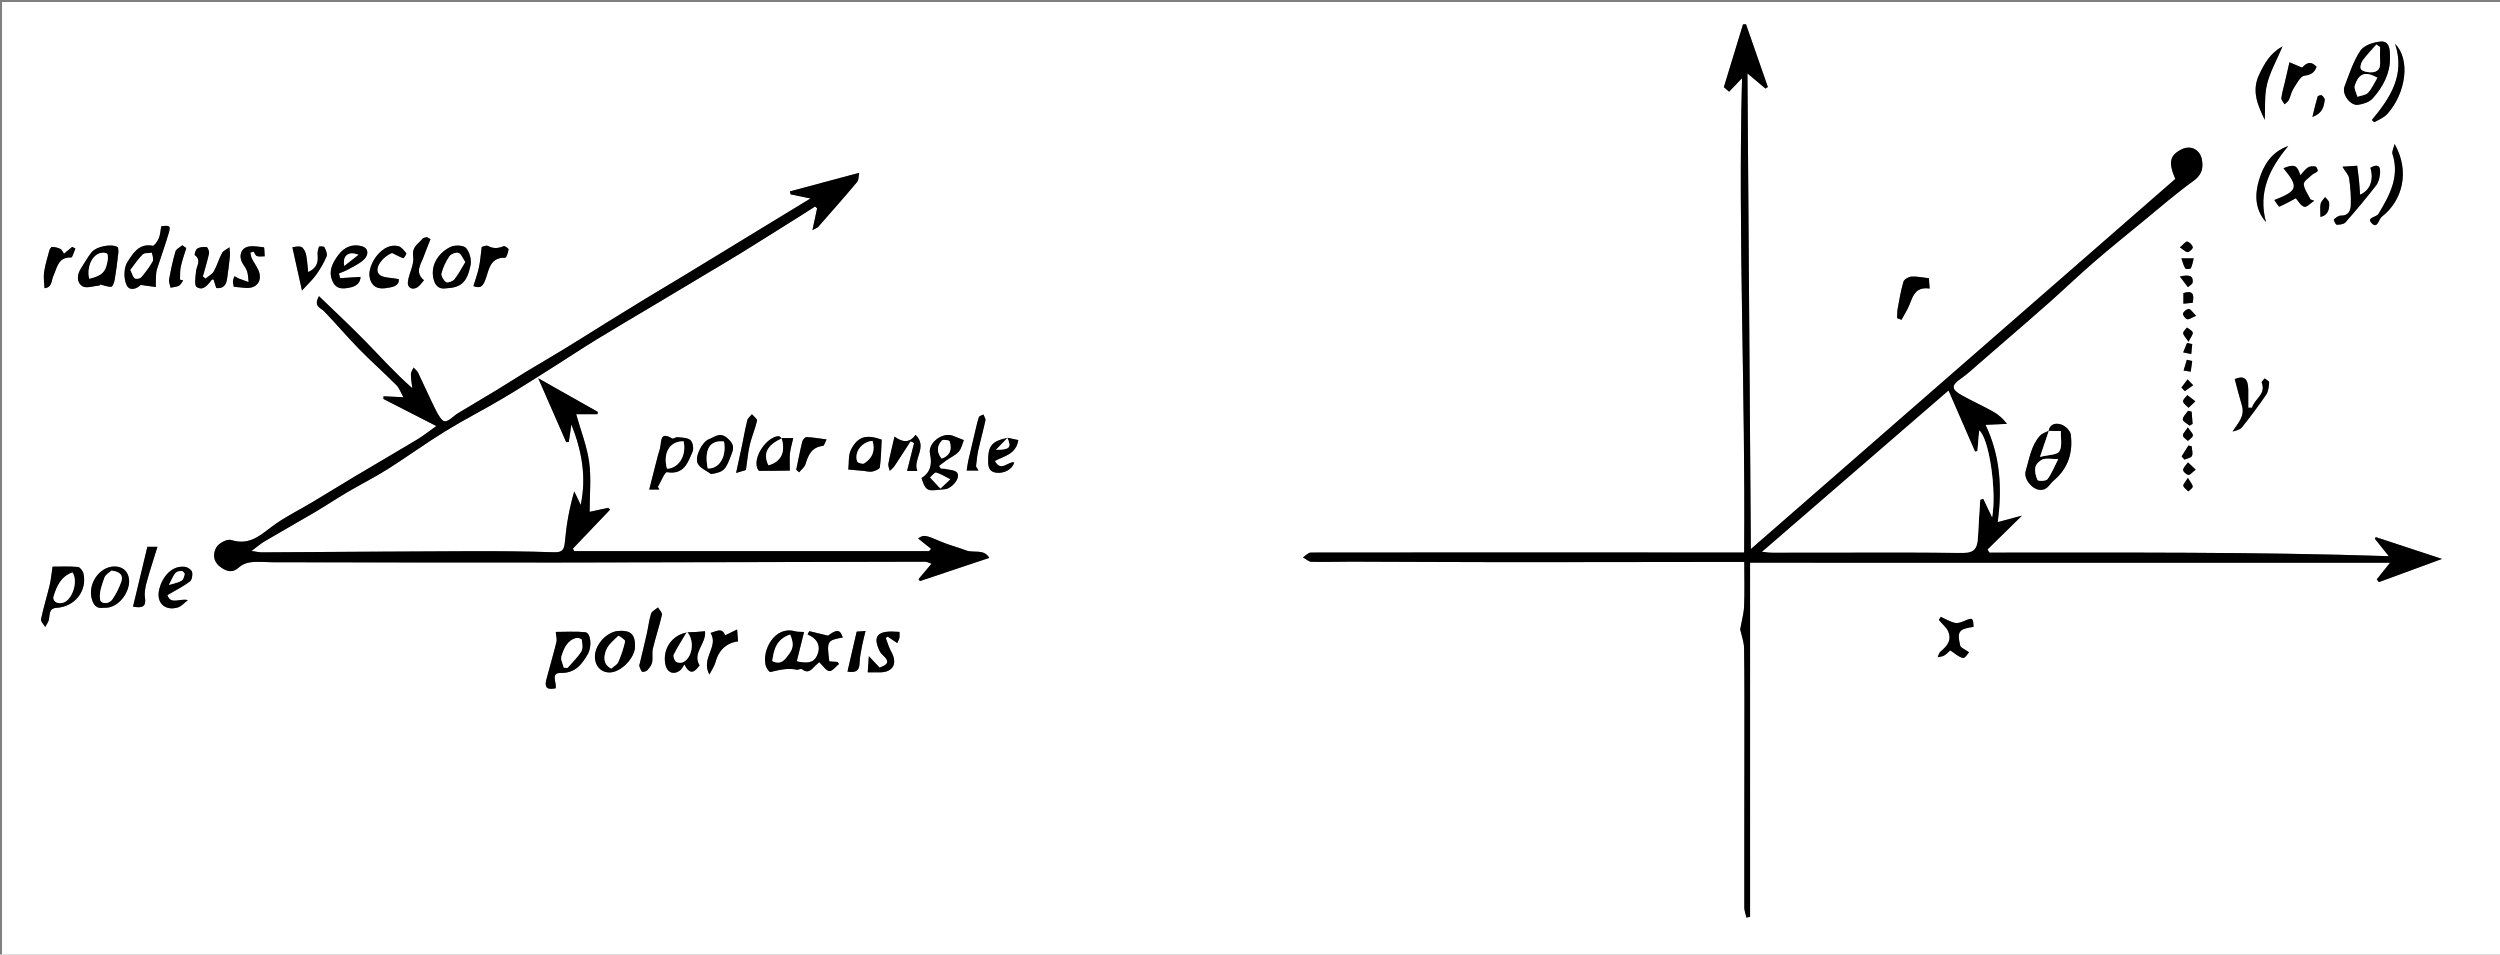 <?xml version="1.0" encoding="utf-8"?>
<!-- Generator: Adobe Illustrator 16.0.0, SVG Export Plug-In . SVG Version: 6.00 Build 0)  -->
<!DOCTYPE svg PUBLIC "-//W3C//DTD SVG 1.1//EN" "http://www.w3.org/Graphics/SVG/1.1/DTD/svg11.dtd">
<svg version="1.1" id="Layer_1" xmlns="http://www.w3.org/2000/svg" xmlns:xlink="http://www.w3.org/1999/xlink" x="0px" y="0px"
	 width="923.379px" height="352.549px" viewBox="0 0 923.379 352.549" enable-background="new 0 0 923.379 352.549"
	 xml:space="preserve">
<rect x="0" y="0" width="923.379" height="352.549" fill="#808080" stroke="none"/>
<g>
	<g>
		<path fill-rule="evenodd" clip-rule="evenodd" fill="#FFFFFF" d="M924.129,353.299c-307.793,0-615.585,0-923.378,0
			c0-117.516,0-235.032,0-352.549c307.793,0,615.586,0,923.378,0C924.129,118.267,924.129,235.782,924.129,353.299z
			 M372.154,161.706c-5.899,1.301-7.228,2.929-7.182,8.74c0.018,2.163,0.46,3.876,3.109,4.157c2.875,0.305,5.858-1.275,6.518-3.838
			c-2.275-0.401-4.915,3.75-7.142-0.511c3.438-1.859,7.799-2.405,8.653-7.717c-1.272-0.266-2.654-0.554-4.035-0.842L372.154,161.706
			z M288.637,161.798l0.093,0.098c-0.4-0.281-0.823-0.833-1.195-0.801c-4.444,0.38-9.276,7.574-7.881,11.684
			c0.147,0.434,0.524,1.128,0.797,1.13c3.873,0.022,7.747-0.054,11.273-0.101c0-2.86-0.151-4.625,0.042-6.35
			c0.196-1.75,0.731-3.461,1.223-5.66C291.08,161.798,289.858,161.798,288.637,161.798z M756.758,159.056
			c-1.119,0.625-2.502,1.013-3.309,1.917c-3.285,3.675-3.894,8.504-5.251,13.004c-0.841,2.792,2.237,6.694,5.174,6.949
			c2.805,0.244,3.523-2.056,5.124-3.397c5.37-4.503,7.185-10.336,6.353-16.992c-0.172-1.375-1.9-3.104-3.306-3.646
			c-1.92-0.739-4.272-0.61-4.909,2.282L756.758,159.056z M646.388,207.834c78.858,0,157.267,0,236.399,0
			c-1.97,2.46-3.45,4.308-4.93,6.156c0.265,0.334,0.529,0.667,0.795,1.001c7.343-2.697,14.685-5.395,23.302-8.56
			c-8.749-2.879-16.604-5.462-24.461-8.047c-0.106,0.205-0.214,0.411-0.322,0.617c1.565,1.949,3.132,3.898,5.157,6.42
			c-49.565-1.629-98.563-1.283-147.557-1.307c-0.225-0.392-0.449-0.783-0.674-1.176c3.984-3.913,7.969-7.827,12.723-12.497
			c-3.415,0.913-5.829,1.559-8.947,2.394c1.613-12.517,1.007-24.341-4.529-35.925c3.142-0.142,5.536-0.249,7.929-0.356
			c-1.563-2.074-3.317-3.531-5.276-4.619c-3.758-2.086-7.691-3.856-11.441-5.956c-3.984-2.231-3.879-3.677-0.197-6.229
			c2.433-1.685,4.592-3.769,6.847-5.705c3.385-2.905,6.749-5.834,10.116-8.76c5.348-4.647,10.729-9.255,16.021-13.964
			c5.368-4.776,10.553-9.763,15.987-14.458c6.058-5.233,12.287-10.268,18.479-15.343c6.021-4.937,11.909-10.068,18.218-14.608
			c3.009-2.166,3.841-4.421,3.29-7.773c-0.631-3.85-4.129-5.72-7.625-3.937c-4.333,2.211-4.854,4.825-2.235,10.882
			c-52.038,45.382-104.05,90.741-156.777,136.725c-0.422-58.884-0.836-116.72-1.258-175.713c2.568,2.162,4.614,3.882,6.658,5.604
			c0.293-0.19,0.586-0.38,0.878-0.57c-2.69-7.725-5.38-15.45-8.07-23.174c-0.365,0.016-0.731,0.032-1.098,0.048
			c-2.36,7.73-4.721,15.46-7.081,23.19c0.646,0.557,1.293,1.113,1.939,1.669c1.522-1.59,3.045-3.181,4.782-4.995
			c-1.532,57.699,1.298,116.401,0.776,175.201c-9.241,0-18.094,0.003-26.946-0.001c-44.365-0.017-88.731-0.047-133.097,0.023
			c-0.968,0.001-1.935,1.151-2.902,1.766c1.044,0.572,2.074,1.61,3.131,1.638c4.963,0.133,9.934-0.061,14.9-0.048
			c17.961,0.044,35.921,0.168,53.882,0.18c24.218,0.018,48.436-0.042,72.653-0.066c6.07-0.006,12.141-0.001,18.432-0.001
			c0,5.941,0.165,11.173-0.066,16.387c-0.125,2.801-0.931,5.571-1.45,8.476c0.453,2.127,1.413,4.621,1.448,7.13
			c0.175,12.365,0.122,24.734,0.116,37.102c-0.011,19.495-0.063,38.99-0.038,58.485c0.001,1.258,0.506,2.515,0.776,3.771
			c0.448-0.091,0.896-0.182,1.344-0.272C646.388,295.209,646.388,251.776,646.388,207.834z M161.16,157.36
			c-2.852,2.02-4.84,3.624-7.008,4.929c-7.596,4.571-15.27,9.014-22.884,13.554c-5.343,3.185-10.621,6.478-15.961,9.667
			c-4.451,2.658-9.131,4.972-13.381,7.912c-5.027,3.476-9.208,8.393-16.529,6.027c-1.448-0.468-4.498,1.116-5.418,2.611
			c-1.312,2.131-1.412,5.064,1.114,7.091c2.23,1.791,4.616,2.709,7.028,0.508c2.572-2.347,5.644-2.141,8.72-2.122
			c1.248,0.008,2.494,0.122,3.74,0.124c35.243,0.042,70.486,0.135,105.729,0.095c45.115-0.052,90.229-0.214,135.344-0.299
			c0.64-0.001,1.281,0.375,2.417,0.73c-1.797,2.139-3.295,3.922-4.793,5.704c0.167,0.237,0.333,0.475,0.499,0.712
			c8.426-2.813,16.852-5.628,25.604-8.551c-1.985-3.448-5.786-1.684-8.533-2.748c-2.988-1.158-6.135-1.921-9.083-3.167
			c-6.111-2.583-6.428-2.726-8.655-1.275c1.618,1.302,3.22,2.59,4.822,3.878c-0.267,0.27-0.534,0.539-0.801,0.809
			c-43.683,0-87.364,0-131.047,0c-0.166-0.302-0.332-0.604-0.497-0.906c4.585-4.807,9.17-9.613,13.754-14.421
			c-0.241-0.219-0.482-0.438-0.724-0.656c-2.515,0.545-5.03,1.089-6.837,1.48c0-6.492,0.63-12.524-0.177-18.358
			c-0.81-5.856-3.053-11.515-4.793-17.708c2.412,0,5.141,0,7.869,0c0.042-0.282,0.085-0.564,0.127-0.847
			c-7.011-3.96-14.022-7.92-22.003-12.429c3.743,8.555,7.035,16.077,10.327,23.601c0.316-0.023,0.631-0.046,0.948-0.07
			c0.272-1.812,0.545-3.622,0.976-6.478c4.038,10.213,5.549,19.704,3.438,29.747c-0.798-1.674-1.598-3.349-2.396-5.023
			c-1.795,6.281-2.898,12.364-3.427,18.496c-0.253,2.938-0.8,4.104-4.073,3.995c-10.364-0.34-20.74-0.428-31.111-0.393
			c-25.608,0.084-51.217,0.293-76.825,0.431c-0.895,0.004-1.79-0.234-3.768-0.512c2.175-1.619,3.424-2.739,4.842-3.574
			c6.293-3.699,12.66-7.273,18.948-10.982c3.904-2.304,7.669-4.843,11.578-7.139c4.957-2.911,10.113-5.497,14.97-8.561
			c7.119-4.491,13.927-9.477,21.094-13.885c7.031-4.323,14.41-8.077,21.515-12.286c6.55-3.88,12.953-8.012,19.396-12.072
			c5.084-3.203,10.079-6.548,15.207-9.678c7.409-4.523,14.905-8.902,22.359-13.353c5.698-3.403,11.386-6.822,17.079-10.232
			c4.642-2.78,9.318-5.504,13.919-8.349c7.534-4.657,15.021-9.387,22.524-14.094c1.582-0.991,3.145-2.01,4.717-3.017
			c0.257,0.222,0.514,0.444,0.771,0.667c-0.526,2.446-1.053,4.893-1.732,8.055c1.288-0.71,1.806-0.847,2.099-1.181
			c4.829-5.496,9.683-10.973,14.376-16.583c0.676-0.808,0.552-2.284,0.788-3.404c-8.894,2.387-17.238,4.626-25.581,6.864
			c0.086,0.363,0.171,0.726,0.257,1.088c2.097,0.436,4.194,0.872,7.342,1.525c-5.346,3.254-9.681,5.891-14.013,8.531
			c-10.869,6.625-21.73,13.26-32.605,19.872c-4.75,2.888-9.542,5.708-14.291,8.597c-4.965,3.019-9.91,6.072-14.85,9.133
			c-5.103,3.161-10.167,6.385-15.289,9.513c-4.59,2.803-9.255,5.482-13.852,8.271c-3.689,2.238-7.305,4.595-10.993,6.834
			c-4.761,2.891-9.576,5.694-14.336,8.585c-1.655,1.005-3.202,2.945-4.827,2.976c-1.084,0.021-2.48-2.445-3.28-4.029
			c-2.306-4.565-4.35-9.262-6.573-13.87c-0.362-0.75-1.113-1.313-1.684-1.962c-0.354,0.814-1.002,1.629-1.002,2.443
			c0,1.732,0.337,3.466,0.536,5.198c-6.389-5.614-11.755-11.632-17.387-17.391c-5.5-5.624-11.271-10.982-17.091-16.619
			c-2.152,3.795,0.57,4.22,1.93,5.623c4.357,4.494,8.382,9.308,12.761,13.778c4.515,4.61,9.353,8.904,13.914,13.473
			c1.066,1.068,1.584,2.682,2.591,4.461c-2.963-0.142-5.162-0.247-7.362-0.353c-0.009,0.331-0.018,0.663-0.027,0.994
			C147.996,150.625,154.363,153.883,161.16,157.36z M311.27,235.47c-0.927-3.094-2.336-3.041-5.418-0.682
			c-2.826-0.679-4.877-1.171-6.929-1.663c-0.217,0.397-0.434,0.796-0.651,1.193c3.799,1.619,5.071,4.445,3.486,7.888
			c-1.385,3.01-4.26,2.75-7.478,2.056c0.908-3.641,1.78-7.137,2.704-10.842c-1.385-0.093-2.411,0.012-3.334-0.25
			c-7.53-2.141-12.308,7.042-10.821,12.667c0.244,0.922,1.334,2.462,1.718,2.371c3.194-0.75,6.326-1.572,9.656-0.866
			c0.64,0.136,1.627-0.479,2.012-0.179c2.534,1.973,3.705-0.192,5.172-1.534c0.572-0.524,1.164-1.026,1.2-1.059
			c1.461,1.378,2.524,3.181,3.739,3.289c1.093,0.098,2.354-1.66,3.54-2.6c-0.175-0.259-0.351-0.519-0.525-0.777
			c-1.029-0.064-2.059-0.13-3.03-0.19C305.311,236.81,305.506,236.452,311.27,235.47z M882.734,21.495
			c0.089-3.345-0.218-6.404-3.456-6.145c-2.642,0.211-6.183,1.432-7.496,3.416c-2.626,3.966-4.124,8.713-5.84,13.232
			c-1.047,2.756,2.111,7.089,4.958,6.714c1.905-0.25,4.206-0.993,5.422-2.337C880.265,32.018,882.822,26.89,882.734,21.495z
			 M51.958,105.234c2.549,0.354,4.058,0.563,5.567,0.773c0.023-1.36,0.01-2.721,0.084-4.079c0.046-0.842,0.112-1.713,0.367-2.508
			c1.434-4.471,3.028-8.893,4.363-13.393c0.779-2.626,0.333-2.912-2.796-2.416c-0.267,1.46-0.314,3.011-0.868,4.354
			c-0.461,1.118-1.712,2.94-2.276,2.823c-5.112-1.059-7.375,2.986-9.307,5.939c-1.389,2.124-1.453,6.227-0.317,8.584
			C47.983,107.817,50.889,106.422,51.958,105.234z M205.296,254.192c0.222-2.378-1.939-5.702,1.813-5.642
			c5.291,0.084,7.697-3.045,9.936-6.848c1.706-2.899,1.205-7.984-0.936-8.2c-3.601-0.362-7.263-0.1-10.838-0.1
			c0.118,1.448,0.516,2.674,0.254,3.737c-1.154,4.686-2.544,9.312-3.756,13.983C200.95,254.28,202.538,254.824,205.296,254.192z
			 M355.998,162.565c-1.439-0.573-2.751-1.128-4.085-1.62c-3.89-1.432-9.294,2.688-8.406,6.712c0.854,3.864,0.169,6.832-3.138,8.932
			c1.75,5.518,2.56,4.635,8.813,4.077c1.708-0.153,4.177-2.553,4.563-4.303c0.639-2.904-2.535-2.608-4.447-3.116
			c-0.572-0.152-1.201-0.089-1.805-0.124c-0.227-0.341-0.453-0.683-0.68-1.024c0.929-0.71,1.837-1.452,2.794-2.121
			c1.509-1.056,3.304-1.834,4.502-3.16C355.097,165.724,355.395,164.005,355.998,162.565z M19.417,209.292
			c-0.425,2.8-0.591,4.859-1.069,6.844c-1.012,4.207-2.305,8.351-3.193,12.582c-0.169,0.81,0.991,1.897,1.538,2.857
			c0.47-0.908,1.153-1.769,1.364-2.732c0.404-1.852-0.101-4.166,2.831-4.343c6.721-0.407,11.353-6.196,9.942-12.635
			c-0.21-0.961-1.288-2.389-2.065-2.456C25.574,209.13,22.342,209.292,19.417,209.292z M79.872,106.395
			c2.694,0.275,3.676-1.21,3.988-3.373c0.401-2.779,0.781-5.565,1.054-8.359c0.106-1.091-0.101-2.214-0.165-3.321
			c-0.933,0.694-2.219,1.195-2.729,2.122c-1.188,2.157-1.824,4.623-3.042,6.758c-0.638,1.119-2.03,1.807-3.082,2.69
			c-0.328-0.272-0.656-0.544-0.983-0.816c0.782-2.814,1.664-5.604,2.276-8.454c0.157-0.732-0.427-2.28-0.861-2.354
			c-1.106-0.191-2.473-0.033-3.437,0.513c-0.615,0.349-1.161,2.252-0.95,2.41c2.562,1.923,0.639,3.998,0.458,6.043
			c-0.174,1.972-0.708,5.133,0.233,5.745c2.482,1.611,4.142-0.863,5.629-2.717c0.078-0.097,0.408,0.008,0.65,0.02
			C79.229,104.322,79.548,105.35,79.872,106.395z M36.789,105.435c0.064-0.126,0.128-0.252,0.192-0.378
			c1.392,0.335,2.799,0.935,4.168,0.859c0.469-0.026,1.057-1.709,1.224-2.697c0.536-3.188,0.943-6.399,1.301-9.613
			c0.09-0.81,0.086-2.173-0.349-2.408c-2.28-1.237-7.756-0.149-9.459,1.939c-1.488,1.826-2.607,3.951-3.915,5.927
			c-1.575,2.379-1.728,5.236,0.484,6.644C31.902,106.64,34.627,105.595,36.789,105.435z M260.397,233.146
			c-1.869,0.134-3.346,0.342-4.821,0.328c-6.401-0.062-11.033,5.479-9.843,11.839c0.56,2.992,2.896,4.089,5.331,2.396
			c0.672-0.468,1.047-1.364,1.73-2.3c2.248,4.403,3.933,2.519,5.591,0.364C255.551,241.099,260.943,237.791,260.397,233.146z
			 M243.542,180.809c-0.19-0.333-0.381-0.666-0.571-0.998c1.143-1.9,2.582-5.558,3.381-5.423c6.297,1.063,7.711-3.554,9.45-7.59
			c0.496-1.151,0.075-3.487-0.811-4.243c-1.098-0.937-3.105-0.889-4.742-1.078c-0.652-0.075-1.608,0.746-2.011,0.495
			c-4.324-2.703-3.929,0.744-4.379,3.222c-0.195,1.075-0.619,2.107-0.893,3.171c-1.051,4.09-2.084,8.185-3.165,12.443
			C241.165,180.809,242.354,180.809,243.542,180.809z M865.182,61.584c1.13,1.873,2.302,3,2.482,4.271
			c0.47,3.303,0.751,6.679,0.616,10.005c-0.078,1.915-0.895,3.875-3.668,3.779c-0.874-0.03-1.873,0.757-2.595,1.412
			c-0.15,0.136,0.67,1.943,1.049,1.946c1.102,0.007,2.606-0.159,3.243-0.882c3.914-4.449,7.726-8.997,11.351-13.682
			c0.909-1.175,1.301-2.952,1.42-4.492c0.234-3.035-1.247-3.339-3.57-1.956c1.385,4.407-0.155,8.403-3.811,9.924
			c-0.131-1.76-0.226-3.479-0.395-5.191c-0.17-1.709-0.413-3.41-0.673-5.501C868.837,61.338,867.186,61.449,865.182,61.584z
			 M125.617,102.745c-0.144-0.582-0.287-1.164-0.431-1.746c1.149-0.495,2.356-0.891,3.437-1.508c2.083-1.19,4.44-2.181,6.033-3.869
			c1.365-1.447,1.709-3.943-1.098-4.696c-3.443-0.923-6.407,0.374-8.52,3.182c-2.219,2.948-3.939,6.098-2.114,9.976
			c1.311,2.784,3.661,2.628,6.062,2.181c2.846-0.531,4.125-1.894,4.176-3.989C130.66,102.43,128.138,102.588,125.617,102.745z
			 M164.801,106.486c5.428-0.28,7.65-2.085,8.996-8.527c0.414-1.982-0.348-4.84-1.663-6.338c-0.919-1.048-4.011-1.174-5.58-0.473
			c-4.036,1.802-7.539,6.228-6.521,11.436C160.54,105.175,161.848,106.99,164.801,106.486z M225.176,248.37
			c4.168-0.035,9.323-5.313,9.375-9.599c0.054-4.479-1.604-6.035-6.109-5.738c-4.227,0.278-8.565,4.898-8.702,9.266
			C219.627,245.854,221.905,248.398,225.176,248.37z M854.752,74.139c-0.453-0.154-0.906-0.309-1.36-0.463
			c-0.9-1.871-2.34-3.7-2.491-5.63c-0.085-1.084,1.9-2.395,3.062-3.489c0.591-0.558,1.573-0.738,2.064-1.344
			c0.191-0.236-0.399-1.63-0.78-1.7c-0.901-0.166-2.077-0.14-2.799,0.333c-1.06,0.693-1.818,1.844-2.778,2.879
			c-1.364-3.857-2.177-4.166-6.267-2.591c5.71,6.962,5.37,8.318-3.375,11.765c0.689,0.916,1.63,2.513,1.86,2.417
			c2.18-0.912,4.237-2.113,6.072-3.094c0.941,1.026,1.854,2.842,3.128,3.148C852.075,76.606,853.515,74.952,854.752,74.139z
			 M69.372,221.665c-2.808-0.804-6.302,1.887-7.556-1.858c3.152-1.851,5.893-3.215,8.305-5.02c0.77-0.576,1.083-2.423,0.822-3.498
			c-0.198-0.815-1.576-1.769-2.536-1.903c-5.019-0.709-8.502,3.822-9.589,8.265c-1.214,4.962,2.047,8.098,6.841,6.719
			C67.042,223.972,68.142,222.593,69.372,221.665z M325.649,162.379c-5.583-1.975-8.718-1.278-11.295,3.637
			c-1.088,2.076-0.73,4.908-1.03,7.396c1.888,0.17,3.776,0.34,5.665,0.512c1.082,0.099,2.218,0.455,3.23,0.235
			c1.024-0.222,2.665-0.911,2.754-1.57C325.426,169.252,325.462,165.857,325.649,162.379z M111.535,107.301
			c2.193-2.405,3.933-3.988,5.267-5.862c1.501-2.107,2.838-4.39,3.826-6.771c0.368-0.888-0.303-2.343-0.817-3.382
			c-0.162-0.327-1.912-0.352-1.987-0.153c-0.36,0.943-0.602,2.033-0.504,3.033c0.273,2.785-0.377,4.95-3.505,6.319
			c-0.27-2.413-0.344-4.533-0.803-6.566c-0.234-1.036-0.989-2.478-1.817-2.732c-1.242-0.383-2.755,0.118-3.206,0.158
			C109.217,96.875,110.273,101.626,111.535,107.301z M38.212,224.464c5.551,0.498,9.815-5.897,9.459-10.278
			c-0.257-3.156-2.354-5.021-5.532-4.952c-5.475,0.117-9.78,6.481-8.23,11.978C34.585,223.609,35.792,224.918,38.212,224.464z
			 M884.444,53.178c-0.398,1.716-1.051,2.83-0.786,3.646c2.755,8.477-1.076,15.37-5.184,22.193
			c-0.753,1.251-4.475,1.267-2.547,3.352c2.234,2.416,2.595-1.394,3.796-2.328C887.513,73.986,890.115,63.151,884.444,53.178z
			 M831.8,150.604c-0.465,0-0.93,0.001-1.396,0.003c0-2.24,0.021-4.481-0.003-6.721c-0.046-4.235-1.76-5.253-4.998-3.869
			c0.914,3.377,1.716,6.606,2.665,9.79c1.187,3.974-1.539,6.579-3.485,9.57c1.482-0.344,2.815-0.709,3.506-1.582
			c3.099-3.913,6.126-7.896,8.926-12.024c0.824-1.216,0.968-2.983,1.097-4.525c0.037-0.448-1.057-0.991-1.633-1.491
			c-0.396,0.53-1.246,1.245-1.117,1.563C837.135,145.689,832.597,147.367,831.8,150.604z M92.469,93.286
			c0.41-0.124,0.819-0.247,1.229-0.371c0.389,0.58,0.671,1.498,1.192,1.663c0.878,0.28,1.907,0.083,2.873,0.085
			c-0.093-1.156-0.091-3.299-0.292-3.318c-2.284-0.217-4.971-0.832-6.803,0.111c-1.898,0.977-2.453,3.616-1.003,5.925
			c0.595,0.948,1.32,1.877,1.635,2.921c0.373,1.236,0.368,2.587,0.527,3.889c-1.246-0.446-2.5-0.87-3.733-1.349
			c-0.435-0.168-0.818-0.47-1.464-0.852c-0.255,0.764-0.567,1.303-0.584,1.852c-0.022,0.69,0.196,1.388,0.312,2.084
			c1.591,0.149,2.94,0.281,4.29,0.402c4.241,0.38,6.508-2.786,4.718-6.692c-0.659-1.439-1.638-2.73-2.35-4.149
			C92.684,94.828,92.642,94.024,92.469,93.286z M144.803,93.435c1.914,0.932,3.005,1.572,4.182,1.923
			c0.181,0.054,1.238-1.595,1.07-1.809c-0.806-1.022-1.766-2.319-2.906-2.618c-5.848-1.531-11.248,6.522-10.67,11.105
			c0.381,3.021,2.273,4.882,5.753,4.421c2.665-0.354,5.165-0.703,5.086-3.33c-2.83-0.636-6.139-0.4-7.373-1.886
			C138.087,99.005,141.3,94.786,144.803,93.435z M716.832,227.843c-0.236,0.371-0.471,0.742-0.707,1.113
			c0.441,0.497,0.893,0.987,1.324,1.491c0.647,0.756,1.447,1.437,1.893,2.298c1.772,3.438,0.037,5.764-2.561,7.866
			c-0.572,0.464-0.752,1.414-1.112,2.141c0.817-0.202,1.743-0.228,2.425-0.649c0.988-0.61,1.8-1.505,2.233-1.883
			c1.683,1.079,3.093,2.476,4.718,2.803c0.747,0.151,1.917-1.797,2.219-2.104c-1.523-1.112-3.078-1.644-3.274-2.488
			c-1.211-5.233-0.474-6.13,4.933-6.895c-0.108-3.318-0.39-3.485-3.037-2.332c-1.172,0.51-2.595,1.125-3.729,0.882
			C720.306,229.688,718.599,228.624,716.832,227.843z M177.925,91.208c-0.366,2.816-0.521,5.202-1.019,7.514
			c-0.503,2.342-1.345,4.611-2.047,6.941c2.253,0.803,3.179,0.456,4.167-1.745c1.583-3.524,1.456-8.921,7.606-8.739
			c0.405,0.012,1.048-1.961,1.199-3.063c0.046-0.336-1.391-1.357-1.79-1.193c-1.993,0.822-3.779,1.028-5.788-0.076
			C179.617,90.496,178.448,91.11,177.925,91.208z M320.91,242.359c-0.176,2.555-0.284,4.131-0.411,5.978
			c1.918,0,3.276,0.021,4.635-0.003c4.794-0.082,6.461-3.377,4.026-7.661c-0.889-1.563-1.354-3.369-2.011-5.063
			c0.248-0.155,0.495-0.311,0.742-0.466c1.11,0.747,2.22,1.495,3.522,2.373c0.348-0.832,0.684-1.368,0.783-1.943
			c0.116-0.671,0.027-1.378,0.027-2.187c-1.144-0.051-2.003-0.117-2.863-0.121c-5.527-0.024-6.896,2.166-4.458,7.199
			c0.309,0.636,0.833,1.204,1.362,1.69c2.744,2.517,1.129,3.523-1.404,4.414C323.771,245.409,322.783,244.356,320.91,242.359z
			 M338.819,173.93c-1.834-4.326,4.005-8.739-0.662-13.33c-2.227,3.205-4.891,2.769-7.773,0.653
			c-0.837,3.641-1.647,6.839-2.262,10.073c-0.152,0.799,0.331,1.719,0.521,2.584c0.585-0.589,1.283-1.103,1.735-1.779
			c2.024-3.033,3.98-6.114,5.961-9.176c0.428,0.229,0.856,0.458,1.284,0.687c-0.829,3.304-1.659,6.606-2.583,10.288
			C336.734,173.93,337.755,173.93,338.819,173.93z M700.711,117.507c0.538,0.207,1.076,0.414,1.613,0.62
			c0.739-1.328,1.497-2.646,2.213-3.987c1.832-3.428,2.015-8.493,8.182-7.557c-0.128-1.737-0.23-3.111-0.283-3.823
			c-2.595-0.279-4.552-0.743-6.46-0.595c-1.054,0.081-2.664,1-2.923,1.869c-0.967,3.253-1.523,6.633-2.14,9.983
			C700.703,115.155,700.771,116.342,700.711,117.507z M262.669,175.107c5.053-0.855,5.366-1.696,7.691-7.814
			c0.976-2.565,0.028-4.029-1.984-5.668c-2.583-2.103-4.487-0.154-6.504,0.591c-2.607,0.962-5.413,6.665-4.126,9.057
			C258.647,172.949,260.977,173.856,262.669,175.107z M884.631,16.188c3.783,11.479-1.685,19.839-8.577,28.132
			c0.126,0.102,0.809,0.88,0.997,0.774c1.666-0.93,3.579-1.725,4.793-3.107C888.772,34.096,890.282,21.906,884.631,16.188z
			 M236.101,245.892c0.137,0.332,0.405,1.37,0.998,2.168c0.169,0.228,1.517-0.026,1.912-0.446c0.789-0.838,1.617-1.878,1.84-2.957
			c0.338-1.634-0.11-3.441,0.277-5.055c1.007-4.201,2.394-8.313,3.36-12.522c0.173-0.756-0.936-1.807-1.454-2.722
			c-0.879,0.753-2.241,1.351-2.545,2.29c-0.775,2.398-1.028,4.961-1.584,7.435C238.071,237.784,237.156,241.467,236.101,245.892z
			 M845.169,53.938c-6.204,2.129-9.181,7.147-10.792,12.568c-1.528,5.146-1.648,10.723,2.573,15.533
			C833.907,70.938,838.298,62.129,845.169,53.938z M845.614,23.003c-0.683,2.973-1.189,5.194-1.703,7.412
			c-0.448,1.936-1.058,3.853-1.277,5.813c-0.081,0.714,0.758,1.53,1.177,2.299c0.539-0.535,1.262-0.98,1.58-1.624
			c0.641-1.297,0.848-2.841,1.621-4.031c1.197-1.844,2.551-4.7,4.142-4.919c2.517-0.346,3.689-1.181,4.452-3.265
			c-2.511-2.817-4.306-0.698-5.332,0.281C848.325,24.146,846.937,23.561,845.614,23.003z M843.061,17.12
			c-4.68,2.606-6.629,6.321-8.566,10.305c-3.01,6.19-0.564,11.458,1.999,16.841c0.22-4.396-0.188-8.941,0.827-13.143
			C838.419,26.576,840.846,22.352,843.061,17.12z M262.013,249.154c1.026-2.034,1.906-3.216,2.233-4.535
			c1.053-4.245,3.949-7.171,8.35-7.737c-0.097-1.209-0.195-2.438-0.349-4.374c-1.941,0.95-3.239,1.583-4.43,2.166
			c-1.077-3.005-3.125-1.518-5.372-0.888C265.631,238.88,258.732,243.024,262.013,249.154z M158.997,88.351
			c-0.447-0.262-0.894-0.523-1.341-0.785c-0.547,0.199-1.301,0.234-1.607,0.623c-1.519,1.924-3.988,2.928-3.434,6.532
			c0.448,2.917-1.512,6.136-1.957,9.285c-0.326,2.308,1.709,3.341,3.63,2.005c0.869-0.604,1.479-1.581,2.299-2.49
			c-3.51-2.981-1.155-5.842-0.126-8.691C157.248,92.648,158.147,90.508,158.997,88.351z M23.632,93.713
			c-0.5-0.696-0.792-1.514-1.352-1.789c-0.925-0.453-2.015-0.678-3.049-0.73c-0.318-0.016-0.853,0.801-0.993,1.317
			c-0.726,2.667-1.556,5.332-1.952,8.054c-0.278,1.913,0.081,3.917,0.155,5.881c2.909-0.288,2.458-2.815,3.304-4.628
			c1.343-2.88,1.687-6.965,6.544-6.713c0.461,0.024,1.036-2.136,1.558-3.282c-0.395-0.215-0.789-0.429-1.183-0.645
			C25.709,91.978,24.754,92.775,23.632,93.713z M49.135,224.058c3.637,0.683,4.891-0.122,4.405-3.368
			c-0.278-1.859,0.157-3.921,0.664-5.785c1.151-4.234,2.545-8.403,3.948-12.948c-2.007,0-3.263,0-3.719,0
			C52.606,209.577,50.901,216.69,49.135,224.058z M275.496,173.594c0.546-3.668,0.776-6.549,1.441-9.327
			c0.718-3,1.983-5.871,2.671-8.876c0.142-0.621-1.203-1.582-1.863-2.386c-0.594,0.733-1.514,1.384-1.724,2.214
			c-0.776,3.074-1.303,6.212-1.954,9.319c-0.652,3.114-1.338,6.223-2.187,10.152C274.097,174.019,275.299,173.653,275.496,173.594z
			 M361.414,173.805c-0.309-0.519-0.619-1.039-0.928-1.557c0.255-1.93,0.377-3.89,0.795-5.783c0.826-3.74,1.875-7.433,2.681-11.176
			c0.139-0.646-0.466-1.454-0.728-2.186c-0.583,0.319-1.536,0.52-1.684,0.979c-0.664,2.07-1.11,4.211-1.618,6.331
			c-0.76,3.176-1.53,6.349-2.247,9.535c-0.286,1.27-0.441,2.57-0.655,3.857C358.493,173.805,359.954,173.805,361.414,173.805z
			 M294.09,173.49c0.353,0.317,0.707,0.634,1.06,0.951c0.811-0.996,2.009-1.874,2.359-3.012c1.038-3.377,2.264-6.279,6.408-6.73
			c0.541-0.06,0.924-1.558,1.381-2.389c-2.458-0.322-4.909-0.753-7.377-0.878c-0.52-0.026-1.427,0.989-1.593,1.664
			C295.481,166.535,294.817,170.021,294.09,173.49z M68.797,91.63c-0.482-0.347-0.965-0.694-1.447-1.041
			c-0.873,0.75-2.252,1.35-2.528,2.277c-1.006,3.391-1.731,6.875-2.365,10.361c-0.172,0.945,0.349,2.016,0.553,3.029
			c1.046-0.226,2.191-0.264,3.106-0.743c0.668-0.35,1.033-1.28,1.533-1.951c-0.387-0.092-0.775-0.183-1.162-0.273
			c0.079-1.608-0.051-3.261,0.285-4.813C67.274,96.156,68.105,93.908,68.797,91.63z M316.417,233.303
			c-1.25,5.42-2.313,10.033-3.401,14.75c3.671,0.643,4.399-0.858,4.487-3.421c0.074-2.139,0.56-4.271,0.957-6.388
			c0.3-1.605,0.749-3.183,1.234-5.196C317.851,233.191,316.654,233.285,316.417,233.303z M857.066,80.129
			c2.663-0.596,3.396-2.695,3.205-5.258c-0.055-0.729-0.97-1.394-1.489-2.088c-0.572,0.818-1.448,1.568-1.644,2.468
			C856.855,76.546,857.066,77.951,857.066,80.129z M854.087,43.202c3.847-1.413,4.206-3.889,4.54-6.265
			c0.076-0.536-0.56-1.35-1.088-1.721c-0.284-0.2-1.425,0.152-1.518,0.456C855.347,37.891,854.841,40.161,854.087,43.202z
			 M810.986,173.474c-1.285-1.212-2.063-1.947-2.842-2.683c-0.649,0.909-1.652,1.76-1.81,2.748c-0.088,0.548,1.169,1.744,1.94,1.861
			C808.907,175.498,809.716,174.432,810.986,173.474z M810.866,148.227c-1.292-0.992-2.14-1.644-2.988-2.296
			c-0.563,0.791-1.675,1.684-1.552,2.348c0.161,0.874,1.295,1.566,2.011,2.337C809.03,149.96,809.725,149.305,810.866,148.227z
			 M808.723,157.203c0.371-0.209,0.743-0.42,1.115-0.629c-0.117-1.502-0.234-3.005-0.352-4.508c-0.437-0.117-0.873-0.232-1.31-0.348
			c-0.714,1.068-1.923,2.117-1.967,3.211C806.182,155.652,807.827,156.442,808.723,157.203z M809.859,111.832
			c0.738-3.387-0.218-4.632-3.413-3.57c0,1.344,0,2.489,0,3.908C807.797,112.036,808.838,111.933,809.859,111.832z M808.333,126.237
			c0.857-1.766,1.733-2.732,1.55-3.412c-0.204-0.753-1.376-1.245-2.126-1.85c-0.5,0.69-1.422,1.4-1.39,2.065
			C806.406,123.834,807.262,124.589,808.333,126.237z M805.146,102.131c1.295,1.718,2.132,2.827,2.968,3.937
			c0.607-0.575,1.659-1.093,1.738-1.734C810.143,102.013,808.848,101.285,805.146,102.131z M805.713,95.423
			c0.527,1.491,0.793,2.729,1.425,3.74c0.194,0.311,1.862,0.25,2.029-0.07c0.548-1.051,0.716-2.301,1.082-3.669
			C808.542,95.423,807.475,95.423,805.713,95.423z M805.781,168.572c0.35,0.398,0.698,0.797,1.047,1.195
			c0.966-0.442,2.444-0.656,2.77-1.384c0.434-0.974-0.027-2.346-0.104-3.547c-0.395-0.099-0.788-0.197-1.183-0.296
			C807.469,165.884,806.625,167.228,805.781,168.572z M811.146,116.641c-1.347-1.324-2.011-2.497-2.694-2.509
			c-0.752-0.012-1.939,0.928-2.146,1.673c-0.154,0.555,0.824,1.881,1.527,2.089C808.52,118.098,809.496,117.317,811.146,116.641z
			 M808.09,157.846c-0.984,1.537-1.925,2.359-1.824,3.021c0.112,0.736,1.174,1.328,1.822,1.983c0.658-0.657,1.731-1.248,1.85-1.989
			C810.041,160.201,809.083,159.375,808.09,157.846z M808.1,176.508c-0.953,1.581-1.834,2.411-1.679,2.93
			c0.239,0.799,1.19,1.386,1.839,2.062c0.573-0.591,1.611-1.187,1.606-1.772C809.858,178.93,809.053,178.141,808.1,176.508z
			 M805.712,143.15c0.418,0.439,0.836,0.879,1.254,1.319c1.028-0.728,2.058-1.457,3.086-2.185c-0.688-0.72-1.378-1.44-2.067-2.161
			C807.227,141.132,806.47,142.141,805.712,143.15z M805.15,91.367c1.408,0.896,2.251,1.854,2.925,1.748
			c0.743-0.118,1.98-1.417,1.849-1.841c-0.268-0.855-1.228-1.836-2.076-2.041C807.311,89.102,806.457,90.281,805.15,91.367z
			 M809.692,133.34c-0.659-0.149-1.319-0.3-1.979-0.45c-0.399,1.326-0.798,2.652-1.196,3.979c0.879,0.134,1.76,0.268,2.64,0.402
			C809.335,135.96,809.514,134.65,809.692,133.34z M809.708,127.104c-0.646-0.139-1.292-0.278-1.937-0.417
			c-0.47,1.157-0.938,2.314-1.408,3.472c0.992,0.199,1.984,0.399,2.977,0.598C809.463,129.54,809.586,128.322,809.708,127.104z"/>
		<path fill-rule="evenodd" clip-rule="evenodd" d="M646.388,207.834c0,43.942,0,87.375,0,130.807
			c-0.448,0.091-0.896,0.182-1.344,0.272c-0.271-1.257-0.775-2.514-0.776-3.771c-0.025-19.495,0.027-38.99,0.038-58.485
			c0.006-12.367,0.059-24.736-0.116-37.102c-0.035-2.509-0.995-5.003-1.448-7.13c0.52-2.904,1.325-5.675,1.45-8.476
			c0.231-5.214,0.066-10.445,0.066-16.387c-6.291,0-12.361-0.005-18.432,0.001c-24.218,0.024-48.436,0.084-72.653,0.066
			c-17.961-0.012-35.921-0.136-53.882-0.18c-4.967-0.013-9.938,0.181-14.9,0.048c-1.057-0.027-2.087-1.065-3.131-1.638
			c0.968-0.614,1.935-1.765,2.902-1.766c44.365-0.07,88.731-0.04,133.097-0.023c8.853,0.004,17.705,0.001,26.946,0.001
			c0.521-58.8-2.309-117.502-0.776-175.201c-1.737,1.814-3.26,3.405-4.782,4.995c-0.646-0.556-1.293-1.113-1.939-1.669
			c2.36-7.73,4.721-15.46,7.081-23.19c0.366-0.016,0.732-0.032,1.098-0.048c2.69,7.725,5.38,15.449,8.07,23.174
			c-0.292,0.189-0.585,0.379-0.878,0.57c-2.044-1.722-4.09-3.442-6.658-5.604c0.422,58.993,0.836,116.829,1.258,175.713
			c52.728-45.984,104.739-91.343,156.777-136.725c-2.618-6.057-2.098-8.671,2.235-10.882c3.496-1.784,6.994,0.086,7.625,3.937
			c0.551,3.352-0.281,5.607-3.29,7.773c-6.309,4.54-12.196,9.671-18.218,14.608c-6.191,5.075-12.421,10.11-18.479,15.343
			c-5.435,4.695-10.619,9.682-15.987,14.458c-5.292,4.708-10.674,9.317-16.021,13.964c-3.367,2.926-6.731,5.854-10.116,8.76
			c-2.255,1.936-4.414,4.02-6.847,5.705c-3.682,2.552-3.787,3.999,0.197,6.229c3.75,2.1,7.684,3.869,11.441,5.956
			c1.959,1.088,3.713,2.545,5.276,4.619c-2.393,0.107-4.787,0.214-7.929,0.356c5.536,11.584,6.143,23.408,4.529,35.925
			c3.118-0.835,5.532-1.48,8.947-2.394c-4.754,4.67-8.738,8.584-12.723,12.497c0.225,0.393,0.449,0.784,0.674,1.176
			c48.994,0.023,97.991-0.322,147.557,1.307c-2.025-2.521-3.592-4.471-5.157-6.42c0.108-0.206,0.216-0.412,0.322-0.617
			c7.856,2.585,15.712,5.168,24.461,8.047c-8.617,3.165-15.959,5.862-23.302,8.56c-0.266-0.334-0.53-0.667-0.795-1.001
			c1.479-1.849,2.96-3.696,4.93-6.156C803.654,207.834,725.246,207.834,646.388,207.834z M650.855,203.806
			c1.985,0.151,2.81,0.269,3.633,0.269c11.201-0.004,22.402-0.047,33.604-0.035c11.716,0.012,23.434-0.083,35.145,0.173
			c5.849,0.129,7.123-0.77,7.376-6.717c0.184-4.32,0.521-8.635,0.79-12.951c0.383-0.108,0.765-0.218,1.146-0.326
			c0.995,2.096,1.989,4.191,3.247,6.839c1.721-9.733-1.134-29.169-4.776-32.066c-0.229,2.696-0.439,5.163-0.649,7.631
			c-0.3,0.068-0.601,0.137-0.9,0.206c-3.16-7.26-6.32-14.52-9.802-22.516C696.455,164.382,674.089,183.719,650.855,203.806z"/>
		<path fill-rule="evenodd" clip-rule="evenodd" d="M161.16,157.36c-6.797-3.478-13.165-6.736-19.532-9.993
			c0.009-0.331,0.019-0.663,0.027-0.994c2.2,0.105,4.399,0.211,7.362,0.353c-1.006-1.779-1.525-3.393-2.591-4.461
			c-4.561-4.568-9.398-8.862-13.914-13.473c-4.378-4.471-8.404-9.285-12.761-13.778c-1.36-1.403-4.083-1.828-1.93-5.623
			c5.82,5.637,11.591,10.996,17.091,16.619c5.632,5.759,10.998,11.777,17.387,17.391c-0.199-1.732-0.536-3.466-0.536-5.198
			c0-0.814,0.648-1.628,1.002-2.443c0.571,0.65,1.322,1.212,1.684,1.962c2.224,4.607,4.268,9.305,6.573,13.87
			c0.8,1.583,2.196,4.049,3.28,4.029c1.625-0.031,3.172-1.971,4.827-2.976c4.76-2.891,9.575-5.694,14.336-8.585
			c3.688-2.239,7.304-4.596,10.993-6.834c4.597-2.79,9.262-5.469,13.852-8.271c5.123-3.128,10.186-6.352,15.289-9.513
			c4.94-3.061,9.885-6.114,14.85-9.133c4.749-2.889,9.541-5.709,14.291-8.597c10.875-6.612,21.737-13.247,32.605-19.872
			c4.332-2.64,8.667-5.276,14.013-8.531c-3.148-0.653-5.245-1.089-7.342-1.525c-0.086-0.362-0.171-0.726-0.257-1.088
			c8.343-2.238,16.687-4.477,25.581-6.864c-0.236,1.12-0.112,2.596-0.788,3.404c-4.694,5.61-9.547,11.087-14.376,16.583
			c-0.293,0.334-0.811,0.47-2.099,1.181c0.68-3.162,1.207-5.609,1.732-8.055c-0.257-0.222-0.514-0.445-0.771-0.667
			c-1.572,1.006-3.135,2.025-4.717,3.017c-7.502,4.707-14.99,9.437-22.524,14.094c-4.602,2.844-9.277,5.568-13.919,8.349
			c-5.693,3.41-11.38,6.829-17.079,10.232c-7.454,4.451-14.95,8.83-22.359,13.353c-5.127,3.13-10.123,6.476-15.207,9.678
			c-6.444,4.06-12.846,8.191-19.396,12.072c-7.104,4.208-14.484,7.962-21.515,12.286c-7.167,4.408-13.976,9.394-21.094,13.885
			c-4.857,3.063-10.013,5.649-14.97,8.561c-3.908,2.296-7.673,4.835-11.578,7.139c-6.288,3.709-12.655,7.283-18.948,10.982
			c-1.418,0.835-2.667,1.955-4.842,3.574c1.978,0.277,2.874,0.516,3.768,0.512c25.608-0.138,51.216-0.347,76.825-0.431
			c10.371-0.035,20.747,0.053,31.111,0.393c3.273,0.108,3.82-1.057,4.073-3.995c0.529-6.132,1.631-12.215,3.427-18.496
			c0.798,1.675,1.598,3.35,2.396,5.023c2.11-10.043,0.6-19.534-3.438-29.747c-0.43,2.855-0.703,4.666-0.976,6.478
			c-0.317,0.023-0.632,0.046-0.948,0.07c-3.292-7.523-6.584-15.045-10.327-23.601c7.981,4.509,14.992,8.469,22.003,12.429
			c-0.042,0.282-0.085,0.565-0.127,0.847c-2.728,0-5.457,0-7.869,0c1.74,6.193,3.983,11.852,4.793,17.708
			c0.807,5.834,0.177,11.866,0.177,18.358c1.807-0.392,4.322-0.936,6.837-1.48c0.242,0.219,0.483,0.438,0.724,0.656
			c-4.584,4.808-9.169,9.614-13.754,14.421c0.166,0.303,0.332,0.604,0.497,0.906c43.683,0,87.364,0,131.047,0
			c0.268-0.27,0.535-0.539,0.801-0.809c-1.602-1.288-3.204-2.576-4.822-3.878c2.227-1.45,2.543-1.308,8.655,1.275
			c2.947,1.246,6.095,2.009,9.083,3.167c2.747,1.064,6.547-0.7,8.533,2.748c-8.752,2.923-17.178,5.737-25.604,8.551
			c-0.167-0.237-0.333-0.475-0.499-0.712c1.498-1.782,2.997-3.565,4.793-5.704c-1.135-0.355-1.776-0.731-2.417-0.73
			c-45.115,0.085-90.229,0.247-135.344,0.299c-35.242,0.04-70.485-0.053-105.729-0.095c-1.247-0.002-2.493-0.116-3.74-0.124
			c-3.076-0.019-6.148-0.225-8.72,2.122c-2.412,2.201-4.797,1.283-7.028-0.508c-2.525-2.026-2.425-4.96-1.114-7.091
			c0.92-1.495,3.97-3.079,5.418-2.611c7.321,2.365,11.502-2.552,16.529-6.027c4.25-2.94,8.931-5.254,13.381-7.912
			c5.341-3.188,10.618-6.481,15.961-9.667c7.615-4.541,15.288-8.983,22.884-13.554C156.32,160.984,158.309,159.38,161.16,157.36z"/>
		<path fill-rule="evenodd" clip-rule="evenodd" d="M311.27,235.47c-5.764,0.982-5.959,1.34-4.959,8.822
			c0.971,0.061,2.001,0.126,3.03,0.19c0.175,0.259,0.35,0.519,0.525,0.777c-1.186,0.939-2.446,2.697-3.54,2.6
			c-1.215-0.108-2.278-1.911-3.739-3.289c-0.037,0.032-0.628,0.534-1.2,1.059c-1.467,1.342-2.638,3.507-5.172,1.534
			c-0.385-0.3-1.372,0.314-2.012,0.179c-3.33-0.706-6.462,0.116-9.656,0.866c-0.384,0.091-1.475-1.449-1.718-2.371
			c-1.486-5.625,3.291-14.808,10.821-12.667c0.923,0.262,1.949,0.157,3.334,0.25c-0.924,3.705-1.796,7.201-2.704,10.842
			c3.218,0.694,6.093,0.954,7.478-2.056c1.585-3.442,0.313-6.269-3.486-7.888c0.218-0.397,0.435-0.796,0.651-1.193
			c2.052,0.492,4.103,0.984,6.929,1.663C308.934,232.429,310.343,232.376,311.27,235.47z M285.239,244.161
			c3.401,1.624,4.737-0.655,6.333-2.783c1.799-2.399,1.285-4.603,0.266-6.994C286.809,236.033,285.822,239.931,285.239,244.161z"/>
		<path fill-rule="evenodd" clip-rule="evenodd" d="M882.734,21.495c0.088,5.395-2.47,10.523-6.412,14.88
			c-1.216,1.344-3.517,2.087-5.422,2.337c-2.847,0.375-6.005-3.958-4.958-6.714c1.716-4.519,3.214-9.267,5.84-13.232
			c1.313-1.983,4.854-3.204,7.496-3.416C882.517,15.091,882.823,18.15,882.734,21.495z M879.08,17.381
			c-0.456-0.309-0.912-0.618-1.367-0.927c-1.703,1.948-3.533,3.805-5.045,5.891c-0.611,0.843-1.072,2.587-0.621,3.204
			c0.571,0.783,2.131,1.101,3.284,1.149c2.224,0.091,3.869-0.737,3.764-3.425C879.019,21.312,879.08,19.345,879.08,17.381z
			 M878.08,28.696c-4.372-2.412-6.743-1.717-8.297,2.814c-0.398,1.165,0.581,2.802,0.927,4.222c1.337-0.47,3.075-0.571,3.92-1.492
			C876.074,32.663,876.959,30.573,878.08,28.696z"/>
		<path fill-rule="evenodd" clip-rule="evenodd" d="M756.634,159.173c0.637-2.893,2.989-3.021,4.909-2.282
			c1.405,0.542,3.134,2.27,3.306,3.646c0.832,6.656-0.982,12.489-6.353,16.992c-1.601,1.342-2.319,3.642-5.124,3.397
			c-2.937-0.255-6.015-4.157-5.174-6.949c1.357-4.5,1.966-9.329,5.251-13.004c0.807-0.903,2.189-1.292,3.312-1.919
			c-0.979,2.899-1.961,5.801-3.28,9.697c2.988-0.77,6.288-0.674,7.141-2.071c1.16-1.901,0.452-4.943,0.545-7.496
			C759.655,159.18,758.145,159.176,756.634,159.173z M760.196,169.564c-2.824,0-4.439-0.381-5.715,0.114
			c-1.136,0.44-2.458,1.738-2.684,2.86c-0.302,1.515,0.066,3.381,0.788,4.762c0.242,0.463,3.096,0.398,3.635-0.296
			C757.693,175.107,758.569,172.748,760.196,169.564z"/>
		<path fill-rule="evenodd" clip-rule="evenodd" d="M51.958,105.234c-1.07,1.188-3.976,2.583-5.183,0.078
			c-1.136-2.357-1.072-6.461,0.317-8.584c1.932-2.954,4.195-6.999,9.307-5.939c0.564,0.117,1.815-1.705,2.276-2.823
			c0.553-1.342,0.601-2.893,0.868-4.354c3.129-0.496,3.575-0.21,2.796,2.416c-1.335,4.5-2.929,8.921-4.363,13.393
			c-0.255,0.795-0.321,1.667-0.367,2.508c-0.075,1.357-0.061,2.719-0.084,4.079C56.017,105.798,54.507,105.588,51.958,105.234z
			 M48.156,99.707c0.777,1.559,0.996,2.674,1.659,3.107c0.501,0.328,1.907,0.07,2.328-0.422c1.572-1.842,3.069-3.797,4.238-5.909
			c0.417-0.753-0.18-2.068-0.313-3.126c-1.146,0.2-2.677,0.007-3.363,0.678C50.985,95.717,49.647,97.791,48.156,99.707z"/>
		<path fill-rule="evenodd" clip-rule="evenodd" d="M205.296,254.192c-2.759,0.632-4.347,0.088-3.527-3.068
			c1.212-4.672,2.603-9.298,3.756-13.983c0.261-1.063-0.136-2.289-0.254-3.737c3.575,0,7.237-0.263,10.838,0.1
			c2.14,0.216,2.642,5.301,0.936,8.2c-2.238,3.803-4.645,6.932-9.936,6.848C203.357,248.49,205.519,251.814,205.296,254.192z
			 M208.244,246.592c0.451,0.033,0.901,0.067,1.352,0.101c1.732-1.999,3.705-3.847,5.09-6.063c0.672-1.075,0.358-2.852,0.217-4.283
			c-0.031-0.314-1.298-0.841-1.871-0.712c-3.545,0.796-4.705,3.872-5.657,6.769C206.991,243.578,207.915,245.184,208.244,246.592z"
			/>
		<path fill-rule="evenodd" clip-rule="evenodd" d="M355.998,162.565c-0.604,1.44-0.901,3.159-1.89,4.254
			c-1.198,1.326-2.993,2.104-4.502,3.16c-0.958,0.669-1.865,1.411-2.794,2.121c0.227,0.341,0.453,0.683,0.68,1.024
			c0.604,0.035,1.233-0.028,1.805,0.124c1.913,0.508,5.086,0.212,4.447,3.116c-0.386,1.75-2.855,4.149-4.563,4.303
			c-6.252,0.558-7.063,1.44-8.813-4.077c3.308-2.101,3.992-5.068,3.138-8.932c-0.889-4.023,4.516-8.144,8.406-6.712
			C353.247,161.438,354.559,161.993,355.998,162.565z M347.333,180.436c1.636-1.534,2.63-2.465,3.625-3.396
			c-1.71-0.863-3.36-1.924-5.167-2.466c-0.534-0.161-1.508,1.14-2.279,1.771C344.61,177.52,345.709,178.696,347.333,180.436z
			 M347.802,169.397c3.429-1.284,3.766-3.715,2.927-6.399c-0.125-0.399-2.386-0.766-2.797-0.332
			C346.042,164.665,345.889,166.974,347.802,169.397z"/>
		<path fill-rule="evenodd" clip-rule="evenodd" d="M19.417,209.292c2.925,0,6.157-0.162,9.349,0.117
			c0.777,0.067,1.854,1.495,2.065,2.456c1.41,6.438-3.221,12.228-9.942,12.635c-2.931,0.177-2.426,2.491-2.831,4.343
			c-0.211,0.964-0.895,1.824-1.364,2.732c-0.547-0.96-1.708-2.048-1.538-2.857c0.888-4.231,2.181-8.375,3.193-12.582
			C18.826,214.151,18.992,212.092,19.417,209.292z M26.78,211.439c-4.274,1.517-5.766,5.048-6.915,8.663
			c-0.638,2.008,1.385,3.236,3.649,2.419C26.79,221.338,28.902,214.706,26.78,211.439z"/>
		<path fill-rule="evenodd" clip-rule="evenodd" d="M79.872,106.395c-0.324-1.044-0.644-2.073-0.96-3.093
			c-0.242-0.012-0.572-0.117-0.65-0.02c-1.487,1.854-3.146,4.329-5.629,2.717c-0.941-0.612-0.407-3.773-0.233-5.745
			c0.18-2.045,2.104-4.121-0.458-6.043c-0.21-0.158,0.335-2.062,0.95-2.41c0.964-0.545,2.33-0.704,3.437-0.513
			c0.434,0.075,1.018,1.623,0.861,2.354c-0.612,2.85-1.494,5.64-2.276,8.454c0.328,0.271,0.656,0.543,0.983,0.816
			c1.052-0.883,2.444-1.571,3.082-2.69c1.218-2.136,1.854-4.601,3.042-6.758c0.511-0.927,1.796-1.428,2.729-2.122
			c0.064,1.107,0.271,2.23,0.165,3.321c-0.273,2.794-0.653,5.58-1.054,8.359C83.548,105.184,82.566,106.669,79.872,106.395z"/>
		<path fill-rule="evenodd" clip-rule="evenodd" d="M36.789,105.435c-2.162,0.16-4.887,1.205-6.354,0.272
			c-2.211-1.407-2.059-4.264-0.484-6.644c1.308-1.976,2.427-4.101,3.915-5.927c1.703-2.088,7.18-3.176,9.459-1.939
			c0.435,0.235,0.438,1.598,0.349,2.408c-0.358,3.214-0.766,6.425-1.301,9.613c-0.167,0.987-0.754,2.67-1.224,2.697
			c-1.369,0.076-2.776-0.523-4.168-0.859C36.917,105.183,36.853,105.309,36.789,105.435z M32.965,102.948
			c4.805-1.156,6.153-2.532,6.833-7.032c0.118-0.779,0.025-2.156-0.373-2.327c-0.793-0.344-1.967-0.298-2.804,0.038
			C33.68,94.809,32.054,98.958,32.965,102.948z"/>
		<path fill-rule="evenodd" clip-rule="evenodd" d="M260.397,233.146c0.546,4.646-4.846,7.953-2.012,12.627
			c-1.658,2.154-3.343,4.039-5.591-0.364c-0.683,0.936-1.058,1.832-1.73,2.3c-2.435,1.693-4.771,0.597-5.331-2.396
			c-1.19-6.359,3.442-11.9,9.843-11.839C257.051,233.487,258.528,233.279,260.397,233.146z M253.75,233.338
			c-1.864,3.153-3.52,5.722-4.88,8.438c-0.306,0.609,0.179,1.981,0.75,2.551c0.474,0.472,1.72,0.585,2.434,0.329
			C255.447,243.438,256.93,237.022,253.75,233.338z"/>
		<path fill-rule="evenodd" clip-rule="evenodd" d="M243.542,180.809c-1.188,0-2.376,0-3.74,0c1.081-4.258,2.114-8.353,3.165-12.443
			c0.273-1.064,0.698-2.096,0.893-3.171c0.45-2.478,0.056-5.925,4.379-3.222c0.402,0.251,1.358-0.57,2.011-0.495
			c1.637,0.189,3.644,0.141,4.742,1.078c0.886,0.756,1.306,3.091,0.811,4.243c-1.738,4.036-3.152,8.653-9.45,7.59
			c-0.799-0.135-2.238,3.522-3.381,5.423C243.161,180.143,243.351,180.476,243.542,180.809z M252.505,163.01
			c-5.107-0.175-7.77,4.32-6.141,10.106C250.68,172.943,253.607,168.316,252.505,163.01z"/>
		<path fill-rule="evenodd" clip-rule="evenodd" d="M865.182,61.584c2.004-0.135,3.655-0.246,5.45-0.367
			c0.26,2.091,0.503,3.792,0.673,5.501c0.169,1.712,0.264,3.431,0.395,5.191c3.655-1.521,5.195-5.517,3.811-9.924
			c2.323-1.383,3.805-1.079,3.57,1.956c-0.119,1.54-0.511,3.317-1.42,4.492c-3.625,4.685-7.437,9.233-11.351,13.682
			c-0.637,0.723-2.142,0.889-3.243,0.882c-0.379-0.003-1.199-1.81-1.049-1.946c0.722-0.655,1.721-1.442,2.595-1.412
			c2.773,0.096,3.59-1.864,3.668-3.779c0.135-3.326-0.146-6.702-0.616-10.005C867.483,64.584,866.312,63.457,865.182,61.584z"/>
		<path fill-rule="evenodd" clip-rule="evenodd" d="M125.617,102.745c2.521-0.157,5.043-0.315,7.545-0.471
			c-0.05,2.096-1.33,3.458-4.176,3.989c-2.401,0.447-4.751,0.604-6.062-2.181c-1.825-3.877-0.105-7.027,2.114-9.976
			c2.113-2.808,5.077-4.104,8.52-3.182c2.807,0.753,2.462,3.25,1.098,4.696c-1.593,1.688-3.95,2.678-6.033,3.869
			c-1.081,0.618-2.288,1.013-3.437,1.508C125.33,101.581,125.473,102.163,125.617,102.745z M127.14,98.204
			c1.727-1.356,3.344-2.627,5.231-4.109C128.576,92.672,126.526,94.481,127.14,98.204z"/>
		<path fill-rule="evenodd" clip-rule="evenodd" d="M164.801,106.486c-2.954,0.504-4.262-1.311-4.768-3.903
			c-1.017-5.208,2.486-9.634,6.521-11.436c1.569-0.701,4.66-0.575,5.58,0.473c1.315,1.499,2.077,4.356,1.663,6.338
			C172.451,104.401,170.229,106.207,164.801,106.486z M171.823,96.774c-0.961-1.399-1.493-3.015-2.46-3.34
			c-0.917-0.309-2.78,0.396-3.363,1.246c-1.293,1.885-2.327,4.07-2.885,6.28c-0.235,0.929,0.747,2.614,1.662,3.221
			c0.571,0.379,2.445-0.298,3.047-1.051C169.315,101.263,170.413,99.081,171.823,96.774z"/>
		<path fill-rule="evenodd" clip-rule="evenodd" d="M225.176,248.37c-3.271,0.028-5.549-2.516-5.437-6.071
			c0.137-4.367,4.475-8.987,8.702-9.266c4.505-0.297,6.163,1.26,6.109,5.738C234.499,243.058,229.345,248.335,225.176,248.37z
			 M225.8,246.934c1.049-0.947,2.181-1.509,2.556-2.393c1.055-2.483,1.964-5.065,2.519-7.696c0.106-0.499-2.38-2.108-2.484-2.006
			c-1.684,1.665-3.77,3.304-4.552,5.399C223.007,242.472,222.659,245.436,225.8,246.934z"/>
		<path fill-rule="evenodd" clip-rule="evenodd" d="M854.752,74.139c-1.237,0.813-2.677,2.467-3.664,2.231
			c-1.274-0.306-2.187-2.122-3.128-3.148c-1.835,0.98-3.893,2.182-6.072,3.094c-0.23,0.097-1.171-1.501-1.86-2.417
			c8.745-3.447,9.085-4.803,3.375-11.765c4.09-1.575,4.902-1.266,6.267,2.591c0.96-1.035,1.719-2.187,2.778-2.879
			c0.722-0.473,1.897-0.499,2.799-0.333c0.381,0.07,0.972,1.464,0.78,1.7c-0.491,0.606-1.474,0.787-2.064,1.344
			c-1.161,1.094-3.146,2.404-3.062,3.489c0.151,1.93,1.591,3.759,2.491,5.63C853.846,73.83,854.299,73.984,854.752,74.139z"/>
		<path fill-rule="evenodd" clip-rule="evenodd" d="M69.372,221.665c-1.23,0.928-2.33,2.307-3.712,2.704
			c-4.794,1.379-8.056-1.757-6.841-6.719c1.087-4.442,4.571-8.974,9.589-8.265c0.96,0.135,2.338,1.088,2.536,1.903
			c0.261,1.075-0.053,2.922-0.822,3.498c-2.412,1.805-5.153,3.169-8.305,5.02C63.07,223.552,66.564,220.861,69.372,221.665z
			 M62.39,216.042c2.001-0.629,3.482-0.853,4.669-1.564c0.658-0.395,0.966-1.58,1.138-2.466c0.061-0.314-0.762-1.146-1.156-1.131
			c-0.787,0.032-1.837,0.266-2.271,0.815C63.907,212.787,63.389,214.149,62.39,216.042z"/>
		<path fill-rule="evenodd" clip-rule="evenodd" d="M325.649,162.379c-0.188,3.478-0.224,6.873-0.676,10.21
			c-0.089,0.659-1.73,1.348-2.754,1.57c-1.013,0.22-2.149-0.136-3.23-0.235c-1.889-0.172-3.776-0.341-5.665-0.512
			c0.299-2.488-0.058-5.32,1.03-7.396C316.932,161.102,320.066,160.404,325.649,162.379z M322.259,162.831
			c-3.951,0.395-6.799,4.092-5.663,7.612c0.158,0.49,2.023,1.033,2.569,0.695C322.257,169.227,323.321,166.383,322.259,162.831z"/>
		<path fill-rule="evenodd" clip-rule="evenodd" d="M111.535,107.301c-1.262-5.675-2.317-10.426-3.547-15.957
			c0.45-0.041,1.964-0.541,3.206-0.158c0.828,0.254,1.583,1.696,1.817,2.732c0.459,2.033,0.533,4.153,0.803,6.566
			c3.128-1.369,3.778-3.534,3.505-6.319c-0.098-1,0.144-2.089,0.504-3.033c0.076-0.198,1.826-0.174,1.987,0.153
			c0.514,1.039,1.186,2.494,0.817,3.382c-0.988,2.381-2.325,4.665-3.826,6.771C115.467,103.313,113.728,104.896,111.535,107.301z"/>
		<path fill-rule="evenodd" clip-rule="evenodd" d="M38.212,224.464c-2.419,0.454-3.627-0.854-4.303-3.253
			c-1.55-5.496,2.755-11.86,8.23-11.978c3.178-0.069,5.275,1.796,5.532,4.952C48.027,218.566,43.763,224.962,38.212,224.464z
			 M41.149,210.761c-0.682,0.658-2.16,1.447-2.568,2.61c-0.906,2.584-2.013,5.472-1.61,8.01c0.277,1.745,3.185,1.896,4.503,0.011
			c1.384-1.978,2.499-4.224,3.302-6.504C45.602,212.54,44.404,211.118,41.149,210.761z"/>
		<path fill-rule="evenodd" clip-rule="evenodd" d="M884.444,53.178c5.671,9.973,3.068,20.808-4.721,26.863
			c-1.201,0.934-1.562,4.743-3.796,2.328c-1.928-2.084,1.794-2.1,2.547-3.352c4.107-6.824,7.938-13.717,5.184-22.193
			C883.394,56.008,884.046,54.894,884.444,53.178z"/>
		<path fill-rule="evenodd" clip-rule="evenodd" d="M288.637,161.798c1.222,0,2.443,0,4.352,0c-0.491,2.199-1.027,3.91-1.223,5.66
			c-0.192,1.725-0.042,3.489-0.042,6.35c-3.526,0.047-7.401,0.123-11.273,0.101c-0.273-0.001-0.65-0.696-0.797-1.13
			c-1.396-4.11,3.437-11.303,7.881-11.684c0.373-0.032,0.795,0.52,1.2,0.805c-5.49,2.654-6.949,5.607-4.912,9.954
			C289.078,170.387,290.087,166.228,288.637,161.798z"/>
		<path fill-rule="evenodd" clip-rule="evenodd" d="M831.8,150.604c0.797-3.236,5.335-4.915,3.562-9.287
			c-0.129-0.318,0.722-1.033,1.117-1.563c0.576,0.5,1.67,1.042,1.633,1.491c-0.129,1.542-0.272,3.309-1.097,4.525
			c-2.8,4.128-5.827,8.111-8.926,12.024c-0.69,0.873-2.023,1.238-3.506,1.582c1.946-2.991,4.672-5.596,3.485-9.57
			c-0.949-3.184-1.751-6.413-2.665-9.79c3.238-1.384,4.952-0.366,4.998,3.869c0.023,2.24,0.003,4.481,0.003,6.721
			C830.87,150.604,831.335,150.604,831.8,150.604z"/>
		<path fill-rule="evenodd" clip-rule="evenodd" d="M92.469,93.286c0.173,0.738,0.214,1.542,0.545,2.201
			c0.712,1.419,1.691,2.71,2.35,4.149c1.79,3.906-0.478,7.072-4.718,6.692c-1.35-0.121-2.698-0.252-4.29-0.402
			c-0.115-0.696-0.333-1.394-0.312-2.084c0.018-0.549,0.33-1.088,0.584-1.852c0.646,0.382,1.029,0.684,1.464,0.852
			c1.233,0.479,2.488,0.903,3.733,1.349c-0.159-1.302-0.154-2.652-0.527-3.889c-0.315-1.044-1.04-1.974-1.635-2.921
			c-1.449-2.31-0.895-4.948,1.003-5.925c1.832-0.943,4.519-0.328,6.803-0.111c0.201,0.019,0.199,2.162,0.292,3.318
			c-0.966-0.003-1.995,0.195-2.873-0.085c-0.521-0.165-0.803-1.083-1.192-1.663C93.289,93.04,92.879,93.163,92.469,93.286z"/>
		<path fill-rule="evenodd" clip-rule="evenodd" d="M144.803,93.435c-3.503,1.351-6.716,5.57-4.858,7.808
			c1.234,1.486,4.543,1.25,7.373,1.886c0.079,2.627-2.421,2.976-5.086,3.33c-3.48,0.461-5.372-1.401-5.753-4.421
			c-0.578-4.583,4.822-12.636,10.67-11.105c1.14,0.299,2.1,1.596,2.906,2.618c0.168,0.214-0.889,1.863-1.07,1.809
			C147.808,95.007,146.717,94.367,144.803,93.435z"/>
		<path fill-rule="evenodd" clip-rule="evenodd" d="M716.832,227.843c1.767,0.781,3.474,1.845,5.323,2.242
			c1.135,0.243,2.558-0.372,3.729-0.882c2.647-1.153,2.929-0.986,3.037,2.332c-5.406,0.765-6.144,1.661-4.933,6.895
			c0.196,0.845,1.751,1.376,3.274,2.488c-0.302,0.308-1.472,2.256-2.219,2.104c-1.625-0.327-3.035-1.724-4.718-2.803
			c-0.434,0.378-1.245,1.272-2.233,1.883c-0.682,0.422-1.607,0.447-2.425,0.649c0.36-0.727,0.54-1.677,1.112-2.141
			c2.598-2.103,4.333-4.428,2.561-7.866c-0.445-0.861-1.245-1.542-1.893-2.298c-0.432-0.504-0.883-0.994-1.324-1.491
			C716.361,228.585,716.596,228.214,716.832,227.843z"/>
		<path fill-rule="evenodd" clip-rule="evenodd" d="M177.925,91.208c0.523-0.098,1.692-0.712,2.33-0.361
			c2.009,1.104,3.795,0.897,5.788,0.076c0.398-0.164,1.836,0.857,1.79,1.193c-0.151,1.103-0.794,3.075-1.199,3.063
			c-6.15-0.183-6.024,5.215-7.606,8.739c-0.988,2.201-1.914,2.548-4.167,1.745c0.702-2.33,1.543-4.6,2.047-6.941
			C177.404,96.41,177.56,94.024,177.925,91.208z"/>
		<path fill-rule="evenodd" clip-rule="evenodd" d="M320.91,242.359c1.873,1.997,2.861,3.05,3.949,4.21
			c2.533-0.891,4.148-1.897,1.404-4.414c-0.529-0.486-1.053-1.055-1.362-1.69c-2.438-5.033-1.069-7.224,4.458-7.199
			c0.86,0.004,1.719,0.07,2.863,0.121c0,0.809,0.089,1.516-0.027,2.187c-0.1,0.575-0.435,1.111-0.783,1.943
			c-1.302-0.878-2.412-1.626-3.522-2.373c-0.247,0.155-0.494,0.311-0.742,0.466c0.658,1.694,1.122,3.5,2.011,5.063
			c2.435,4.284,0.769,7.579-4.026,7.661c-1.358,0.023-2.716,0.003-4.635,0.003C320.626,246.49,320.734,244.914,320.91,242.359z"/>
		<path fill-rule="evenodd" clip-rule="evenodd" d="M338.819,173.93c-1.064,0-2.085,0-3.779,0c0.924-3.682,1.754-6.984,2.583-10.288
			c-0.428-0.229-0.856-0.458-1.284-0.687c-1.981,3.063-3.937,6.143-5.961,9.176c-0.453,0.677-1.15,1.19-1.735,1.779
			c-0.19-0.865-0.673-1.785-0.521-2.584c0.615-3.234,1.425-6.432,2.262-10.073c2.882,2.116,5.546,2.552,7.773-0.653
			C342.824,165.191,336.984,169.604,338.819,173.93z"/>
		<path fill-rule="evenodd" clip-rule="evenodd" d="M700.711,117.507c0.06-1.165-0.008-2.353,0.202-3.489
			c0.616-3.35,1.173-6.729,2.14-9.983c0.259-0.869,1.869-1.788,2.923-1.869c1.908-0.148,3.865,0.315,6.46,0.595
			c0.053,0.712,0.155,2.086,0.283,3.823c-6.167-0.936-6.35,4.129-8.182,7.557c-0.716,1.34-1.474,2.659-2.213,3.987
			C701.787,117.921,701.249,117.714,700.711,117.507z"/>
		<path fill-rule="evenodd" clip-rule="evenodd" d="M262.669,175.107c-1.692-1.25-4.022-2.158-4.923-3.834
			c-1.286-2.393,1.52-8.095,4.126-9.057c2.017-0.745,3.921-2.693,6.504-0.591c2.012,1.639,2.959,3.103,1.984,5.668
			C268.035,173.411,267.722,174.252,262.669,175.107z M267.406,163.085c-5.254-0.616-7.375,2.884-6.009,9.916
			C265.627,173.285,268.425,168.667,267.406,163.085z"/>
		<path fill-rule="evenodd" clip-rule="evenodd" d="M884.631,16.188c5.651,5.719,4.142,17.909-2.787,25.799
			c-1.214,1.383-3.127,2.177-4.793,3.107c-0.188,0.105-0.871-0.672-0.997-0.774C882.946,36.027,888.414,27.667,884.631,16.188z"/>
		<path fill-rule="evenodd" clip-rule="evenodd" d="M236.101,245.892c1.056-4.425,1.971-8.107,2.803-11.81
			c0.557-2.474,0.809-5.036,1.584-7.435c0.304-0.939,1.666-1.537,2.545-2.29c0.518,0.915,1.627,1.966,1.454,2.722
			c-0.967,4.209-2.353,8.321-3.36,12.522c-0.387,1.613,0.061,3.421-0.277,5.055c-0.223,1.079-1.051,2.119-1.84,2.957
			c-0.396,0.42-1.743,0.674-1.912,0.446C236.506,247.262,236.237,246.224,236.101,245.892z"/>
		<path fill-rule="evenodd" clip-rule="evenodd" d="M845.169,53.938c-6.871,8.191-11.262,17-8.219,28.101
			c-4.222-4.811-4.102-10.387-2.573-15.533C835.988,61.085,838.965,56.067,845.169,53.938z"/>
		<path fill-rule="evenodd" clip-rule="evenodd" d="M845.614,23.003c1.322,0.558,2.711,1.143,4.659,1.965
			c1.026-0.979,2.821-3.099,5.332-0.281c-0.763,2.084-1.936,2.919-4.452,3.265c-1.591,0.219-2.944,3.075-4.142,4.919
			c-0.773,1.19-0.98,2.734-1.621,4.031c-0.318,0.644-1.041,1.089-1.58,1.624c-0.419-0.769-1.258-1.585-1.177-2.299
			c0.22-1.96,0.829-3.876,1.277-5.813C844.425,28.197,844.932,25.977,845.614,23.003z"/>
		<path fill-rule="evenodd" clip-rule="evenodd" d="M843.061,17.12c-2.215,5.232-4.642,9.457-5.74,14.002
			c-1.016,4.202-0.607,8.748-0.828,13.142c-2.563-5.382-5.008-10.65-1.998-16.84C836.432,23.441,838.381,19.726,843.061,17.12z"/>
		<path fill-rule="evenodd" clip-rule="evenodd" d="M262.013,249.154c-3.28-6.13,3.618-10.274,0.433-15.368
			c2.246-0.63,4.295-2.117,5.372,0.888c1.191-0.583,2.488-1.216,4.43-2.166c0.154,1.936,0.252,3.165,0.349,4.374
			c-4.401,0.566-7.297,3.492-8.35,7.737C263.919,245.938,263.039,247.12,262.013,249.154z"/>
		<path fill-rule="evenodd" clip-rule="evenodd" d="M158.997,88.351c-0.85,2.157-1.749,4.297-2.536,6.478
			c-1.028,2.849-3.383,5.71,0.126,8.691c-0.82,0.91-1.43,1.886-2.299,2.49c-1.921,1.335-3.956,0.303-3.63-2.005
			c0.444-3.148,2.405-6.367,1.957-9.285c-0.554-3.604,1.915-4.608,3.434-6.532c0.307-0.389,1.06-0.424,1.607-0.623
			C158.103,87.828,158.55,88.089,158.997,88.351z"/>
		<path fill-rule="evenodd" clip-rule="evenodd" d="M372.076,161.694c1.381,0.289,2.763,0.577,4.035,0.842
			c-0.854,5.313-5.215,5.858-8.653,7.717c2.227,4.262,4.866,0.11,7.142,0.511c-0.66,2.563-3.644,4.143-6.518,3.838
			c-2.649-0.281-3.092-1.995-3.109-4.157c-0.045-5.812,1.283-7.439,7.163-8.738c-1.431,1.477-2.843,2.952-4.256,4.427
			C373.044,166.09,373.617,165.264,372.076,161.694z"/>
		<path fill-rule="evenodd" clip-rule="evenodd" d="M23.632,93.713c1.122-0.938,2.077-1.735,3.032-2.534
			c0.395,0.215,0.789,0.43,1.183,0.645c-0.522,1.146-1.097,3.307-1.558,3.282c-4.857-0.252-5.202,3.833-6.544,6.713
			c-0.845,1.813-0.395,4.34-3.304,4.628c-0.074-1.964-0.433-3.969-0.155-5.881c0.396-2.723,1.227-5.387,1.952-8.054
			c0.141-0.516,0.675-1.333,0.993-1.317c1.034,0.052,2.124,0.277,3.049,0.73C22.84,92.199,23.132,93.018,23.632,93.713z"/>
		<path fill-rule="evenodd" clip-rule="evenodd" d="M49.135,224.058c1.766-7.367,3.471-14.48,5.298-22.102c0.456,0,1.712,0,3.719,0
			c-1.403,4.545-2.797,8.714-3.948,12.948c-0.507,1.864-0.942,3.926-0.664,5.785C54.026,223.936,52.772,224.74,49.135,224.058z"/>
		<path fill-rule="evenodd" clip-rule="evenodd" d="M275.496,173.594c-0.196,0.059-1.399,0.425-3.615,1.098
			c0.848-3.93,1.535-7.038,2.187-10.152c0.65-3.107,1.177-6.245,1.954-9.319c0.21-0.831,1.13-1.481,1.724-2.214
			c0.66,0.804,2.005,1.765,1.863,2.386c-0.688,3.005-1.954,5.875-2.671,8.876C276.272,167.045,276.042,169.926,275.496,173.594z"/>
		<path fill-rule="evenodd" clip-rule="evenodd" d="M361.414,173.805c-1.46,0-2.921,0-4.382,0c0.214-1.287,0.369-2.587,0.655-3.857
			c0.716-3.186,1.486-6.359,2.247-9.535c0.508-2.12,0.954-4.261,1.618-6.331c0.148-0.459,1.101-0.66,1.684-0.979
			c0.261,0.732,0.867,1.54,0.728,2.186c-0.806,3.744-1.855,7.436-2.681,11.176c-0.418,1.894-0.54,3.853-0.795,5.783
			C360.795,172.767,361.105,173.286,361.414,173.805z"/>
		<path fill-rule="evenodd" clip-rule="evenodd" d="M294.09,173.49c0.727-3.469,1.391-6.955,2.238-10.394
			c0.166-0.675,1.073-1.69,1.593-1.664c2.468,0.125,4.919,0.556,7.377,0.878c-0.457,0.832-0.841,2.33-1.381,2.389
			c-4.145,0.451-5.37,3.353-6.408,6.73c-0.35,1.139-1.548,2.016-2.359,3.012C294.797,174.124,294.443,173.807,294.09,173.49z"/>
		<path fill-rule="evenodd" clip-rule="evenodd" d="M68.797,91.63c-0.691,2.278-1.522,4.526-2.025,6.846
			c-0.336,1.551-0.206,3.205-0.285,4.813c0.387,0.091,0.775,0.182,1.162,0.273c-0.5,0.671-0.865,1.601-1.533,1.951
			c-0.915,0.479-2.06,0.517-3.106,0.743c-0.204-1.013-0.725-2.084-0.553-3.029c0.634-3.485,1.359-6.97,2.365-10.361
			c0.275-0.927,1.655-1.527,2.528-2.277C67.832,90.936,68.314,91.283,68.797,91.63z"/>
		<path fill-rule="evenodd" clip-rule="evenodd" d="M316.417,233.303c0.238-0.018,1.435-0.111,3.277-0.255
			c-0.485,2.014-0.934,3.591-1.234,5.196c-0.397,2.117-0.883,4.249-0.957,6.388c-0.088,2.563-0.816,4.063-4.487,3.421
			C314.104,243.336,315.167,238.723,316.417,233.303z"/>
		<path fill-rule="evenodd" clip-rule="evenodd" d="M857.066,80.129c0-2.179-0.211-3.583,0.072-4.878
			c0.195-0.9,1.071-1.65,1.644-2.468c0.52,0.695,1.435,1.359,1.489,2.088C860.463,77.435,859.729,79.533,857.066,80.129z"/>
		<path fill-rule="evenodd" clip-rule="evenodd" d="M854.087,43.202c0.754-3.041,1.26-5.311,1.935-7.53
			c0.093-0.304,1.233-0.656,1.518-0.456c0.528,0.371,1.164,1.185,1.088,1.721C858.293,39.313,857.934,41.789,854.087,43.202z"/>
		<path fill-rule="evenodd" clip-rule="evenodd" d="M810.986,173.474c-1.271,0.958-2.079,2.023-2.711,1.927
			c-0.771-0.117-2.028-1.313-1.94-1.861c0.157-0.988,1.16-1.839,1.81-2.748C808.923,171.527,809.701,172.262,810.986,173.474z"/>
		<path fill-rule="evenodd" clip-rule="evenodd" d="M810.866,148.227c-1.142,1.078-1.836,1.733-2.529,2.389
			c-0.716-0.771-1.85-1.464-2.011-2.337c-0.123-0.664,0.988-1.557,1.552-2.348C808.727,146.583,809.574,147.235,810.866,148.227z"/>
		<path fill-rule="evenodd" clip-rule="evenodd" d="M808.723,157.203c-0.896-0.76-2.541-1.551-2.513-2.274
			c0.044-1.094,1.253-2.143,1.967-3.211c0.437,0.116,0.873,0.231,1.31,0.348c0.117,1.502,0.234,3.005,0.352,4.508
			C809.466,156.783,809.094,156.993,808.723,157.203z"/>
		<path fill-rule="evenodd" clip-rule="evenodd" d="M809.859,111.832c-1.021,0.101-2.063,0.205-3.413,0.338c0-1.419,0-2.564,0-3.908
			C809.642,107.2,810.598,108.444,809.859,111.832z"/>
		<path fill-rule="evenodd" clip-rule="evenodd" d="M808.333,126.237c-1.071-1.647-1.927-2.402-1.966-3.196
			c-0.032-0.665,0.89-1.375,1.39-2.065c0.75,0.605,1.922,1.097,2.126,1.85C810.066,123.505,809.19,124.471,808.333,126.237z"/>
		<path fill-rule="evenodd" clip-rule="evenodd" d="M805.146,102.131c3.701-0.847,4.996-0.119,4.706,2.202
			c-0.079,0.641-1.131,1.16-1.738,1.734C807.278,104.958,806.441,103.849,805.146,102.131z"/>
		<path fill-rule="evenodd" clip-rule="evenodd" d="M805.713,95.423c1.762,0,2.829,0,4.536,0c-0.366,1.369-0.534,2.618-1.082,3.669
			c-0.167,0.321-1.835,0.381-2.029,0.07C806.506,98.152,806.24,96.914,805.713,95.423z"/>
		<path fill-rule="evenodd" clip-rule="evenodd" d="M805.781,168.572c0.844-1.344,1.688-2.688,2.53-4.032
			c0.395,0.099,0.788,0.197,1.183,0.296c0.076,1.201,0.537,2.574,0.104,3.547c-0.325,0.728-1.804,0.941-2.77,1.384
			C806.479,169.369,806.131,168.971,805.781,168.572z"/>
		<path fill-rule="evenodd" clip-rule="evenodd" d="M811.146,116.641c-1.649,0.676-2.626,1.457-3.313,1.253
			c-0.703-0.208-1.682-1.534-1.527-2.089c0.206-0.745,1.394-1.686,2.146-1.673C809.135,114.144,809.799,115.317,811.146,116.641z"/>
		<path fill-rule="evenodd" clip-rule="evenodd" d="M808.09,157.846c0.993,1.529,1.951,2.355,1.848,3.015
			c-0.118,0.742-1.191,1.332-1.85,1.989c-0.648-0.655-1.71-1.247-1.822-1.983C806.165,160.205,807.105,159.383,808.09,157.846z"/>
		<path fill-rule="evenodd" clip-rule="evenodd" d="M808.1,176.508c0.953,1.633,1.759,2.422,1.767,3.219
			c0.005,0.586-1.033,1.182-1.606,1.772c-0.648-0.676-1.6-1.263-1.839-2.062C806.266,178.919,807.146,178.089,808.1,176.508z"/>
		<path fill-rule="evenodd" clip-rule="evenodd" d="M805.712,143.15c0.758-1.009,1.515-2.018,2.272-3.027
			c0.689,0.721,1.379,1.441,2.067,2.161c-1.028,0.728-2.058,1.457-3.086,2.185C806.548,144.03,806.13,143.59,805.712,143.15z"/>
		<path fill-rule="evenodd" clip-rule="evenodd" d="M805.15,91.367c1.307-1.086,2.16-2.265,2.697-2.135
			c0.849,0.205,1.809,1.186,2.076,2.041c0.132,0.424-1.105,1.724-1.849,1.841C807.401,93.221,806.559,92.263,805.15,91.367z"/>
		<path fill-rule="evenodd" clip-rule="evenodd" d="M809.692,133.34c-0.179,1.311-0.357,2.62-0.535,3.931
			c-0.88-0.134-1.761-0.268-2.64-0.402c0.398-1.327,0.797-2.653,1.196-3.979C808.373,133.04,809.033,133.19,809.692,133.34z"/>
		<path fill-rule="evenodd" clip-rule="evenodd" d="M809.708,127.104c-0.122,1.218-0.245,2.436-0.368,3.653
			c-0.992-0.199-1.984-0.399-2.977-0.598c0.47-1.158,0.938-2.315,1.408-3.472C808.416,126.826,809.063,126.965,809.708,127.104z"/>
		<path fill-rule="evenodd" clip-rule="evenodd" fill="#FFFFFF" d="M650.855,203.806c23.233-20.087,45.6-39.424,68.813-59.494
			c3.481,7.996,6.642,15.256,9.802,22.516c0.3-0.069,0.601-0.138,0.9-0.206c0.21-2.468,0.42-4.935,0.649-7.631
			c3.643,2.897,6.497,22.333,4.776,32.066c-1.258-2.647-2.252-4.743-3.247-6.839c-0.382,0.108-0.764,0.218-1.146,0.326
			c-0.269,4.316-0.606,8.631-0.79,12.951c-0.253,5.947-1.527,6.846-7.376,6.717c-11.711-0.256-23.429-0.161-35.145-0.173
			c-11.201-0.012-22.402,0.031-33.604,0.035C653.665,204.074,652.841,203.957,650.855,203.806z"/>
		<path fill-rule="evenodd" clip-rule="evenodd" fill="#FFFFFF" d="M285.239,244.161c0.583-4.23,1.569-8.128,6.598-9.777
			c1.019,2.392,1.533,4.595-0.266,6.994C289.976,243.506,288.64,245.785,285.239,244.161z"/>
		<path fill-rule="evenodd" clip-rule="evenodd" fill="#FFFFFF" d="M879.08,17.381c0,1.964-0.062,3.931,0.015,5.892
			c0.105,2.688-1.54,3.516-3.764,3.425c-1.153-0.048-2.713-0.366-3.284-1.149c-0.451-0.617,0.01-2.361,0.621-3.204
			c1.512-2.086,3.342-3.942,5.045-5.891C878.168,16.763,878.624,17.072,879.08,17.381z"/>
		<path fill-rule="evenodd" clip-rule="evenodd" fill="#FFFFFF" d="M878.08,28.696c-1.121,1.877-2.006,3.967-3.45,5.544
			c-0.845,0.921-2.583,1.022-3.92,1.492c-0.346-1.42-1.325-3.058-0.927-4.222C871.337,26.979,873.708,26.284,878.08,28.696z"/>
		<path fill-rule="evenodd" clip-rule="evenodd" fill="#FFFFFF" d="M756.634,159.173c1.511,0.003,3.021,0.007,4.532,0.011
			c-0.093,2.553,0.615,5.594-0.545,7.496c-0.853,1.397-4.152,1.301-7.141,2.071c1.319-3.896,2.301-6.798,3.28-9.697
			C756.758,159.056,756.634,159.173,756.634,159.173z"/>
		<path fill-rule="evenodd" clip-rule="evenodd" fill="#FFFFFF" d="M760.196,169.564c-1.627,3.184-2.503,5.543-3.976,7.44
			c-0.539,0.694-3.393,0.759-3.635,0.296c-0.722-1.38-1.09-3.247-0.788-4.762c0.226-1.122,1.548-2.419,2.684-2.86
			C755.757,169.183,757.372,169.564,760.196,169.564z"/>
		<path fill-rule="evenodd" clip-rule="evenodd" fill="#FFFFFF" d="M48.156,99.707c1.491-1.917,2.829-3.99,4.549-5.673
			c0.686-0.67,2.216-0.478,3.363-0.678c0.133,1.059,0.73,2.374,0.313,3.126c-1.168,2.111-2.666,4.066-4.238,5.909
			c-0.421,0.493-1.827,0.75-2.328,0.422C49.152,102.381,48.934,101.266,48.156,99.707z"/>
		<path fill-rule="evenodd" clip-rule="evenodd" fill="#FFFFFF" d="M208.244,246.592c-0.329-1.408-1.253-3.014-0.868-4.188
			c0.952-2.896,2.111-5.973,5.657-6.769c0.573-0.129,1.839,0.397,1.871,0.712c0.142,1.432,0.455,3.208-0.217,4.283
			c-1.385,2.216-3.358,4.063-5.09,6.063C209.145,246.659,208.695,246.625,208.244,246.592z"/>
		<path fill-rule="evenodd" clip-rule="evenodd" fill="#FFFFFF" d="M347.333,180.436c-1.624-1.739-2.723-2.916-3.821-4.092
			c0.771-0.631,1.745-1.932,2.279-1.771c1.806,0.542,3.457,1.603,5.167,2.466C349.963,177.971,348.969,178.901,347.333,180.436z"/>
		<path fill-rule="evenodd" clip-rule="evenodd" fill="#FFFFFF" d="M347.802,169.397c-1.913-2.423-1.761-4.732,0.13-6.731
			c0.411-0.435,2.672-0.067,2.797,0.332C351.568,165.682,351.231,168.113,347.802,169.397z"/>
		<path fill-rule="evenodd" clip-rule="evenodd" fill="#FFFFFF" d="M26.78,211.439c2.122,3.267,0.01,9.898-3.266,11.082
			c-2.264,0.817-4.287-0.411-3.649-2.419C21.015,216.487,22.506,212.956,26.78,211.439z"/>
		<path fill-rule="evenodd" clip-rule="evenodd" fill="#FFFFFF" d="M32.965,102.948c-0.911-3.991,0.715-8.14,3.656-9.321
			c0.836-0.336,2.011-0.382,2.804-0.038c0.398,0.171,0.491,1.548,0.373,2.327C39.118,100.416,37.77,101.792,32.965,102.948z"/>
		<path fill-rule="evenodd" clip-rule="evenodd" fill="#FFFFFF" d="M253.75,233.338c3.18,3.685,1.697,10.1-1.696,11.317
			c-0.714,0.256-1.96,0.143-2.434-0.329c-0.571-0.569-1.056-1.941-0.75-2.551C250.23,239.06,251.886,236.491,253.75,233.338z"/>
		<path fill-rule="evenodd" clip-rule="evenodd" fill="#FFFFFF" d="M252.505,163.01c1.102,5.306-1.825,9.933-6.141,10.106
			C244.735,167.331,247.397,162.835,252.505,163.01z"/>
		<path fill-rule="evenodd" clip-rule="evenodd" fill="#FFFFFF" d="M127.14,98.204c-0.613-3.722,1.437-5.532,5.231-4.109
			C130.483,95.577,128.866,96.847,127.14,98.204z"/>
		<path fill-rule="evenodd" clip-rule="evenodd" fill="#FFFFFF" d="M171.823,96.774c-1.41,2.307-2.507,4.489-4,6.355
			c-0.602,0.753-2.476,1.43-3.047,1.051c-0.915-0.607-1.897-2.292-1.662-3.221c0.558-2.209,1.591-4.395,2.885-6.28
			c0.583-0.851,2.446-1.555,3.363-1.246C170.33,93.759,170.862,95.375,171.823,96.774z"/>
		<path fill-rule="evenodd" clip-rule="evenodd" fill="#FFFFFF" d="M225.8,246.934c-3.141-1.498-2.793-4.462-1.961-6.695
			c0.782-2.096,2.868-3.734,4.552-5.399c0.104-0.103,2.59,1.507,2.484,2.006c-0.555,2.631-1.464,5.213-2.519,7.696
			C227.98,245.425,226.849,245.986,225.8,246.934z"/>
		<path fill-rule="evenodd" clip-rule="evenodd" fill="#FFFFFF" d="M62.39,216.042c0.999-1.893,1.517-3.255,2.379-4.346
			c0.434-0.55,1.485-0.783,2.271-0.815c0.395-0.015,1.217,0.816,1.156,1.131c-0.172,0.886-0.48,2.071-1.138,2.466
			C65.872,215.189,64.392,215.413,62.39,216.042z"/>
		<path fill-rule="evenodd" clip-rule="evenodd" fill="#FFFFFF" d="M322.259,162.831c1.063,3.552-0.001,6.396-3.094,8.307
			c-0.546,0.337-2.411-0.205-2.569-0.695C315.46,166.923,318.308,163.226,322.259,162.831z"/>
		<path fill-rule="evenodd" clip-rule="evenodd" fill="#FFFFFF" d="M41.149,210.761c3.255,0.357,4.453,1.779,3.627,4.127
			c-0.803,2.28-1.918,4.526-3.302,6.504c-1.319,1.886-4.227,1.734-4.503-0.011c-0.402-2.538,0.705-5.426,1.61-8.01
			C38.99,212.208,40.468,211.419,41.149,210.761z"/>
		<path fill-rule="evenodd" clip-rule="evenodd" fill="#FFFFFF" d="M288.637,161.798c1.451,4.429,0.441,8.588-4.814,10.056
			c-2.037-4.347-0.578-7.3,4.912-9.954C288.729,161.896,288.637,161.798,288.637,161.798z"/>
		<path fill-rule="evenodd" clip-rule="evenodd" fill="#FFFFFF" d="M267.406,163.085c1.02,5.582-1.779,10.2-6.009,9.916
			C260.031,165.969,262.152,162.469,267.406,163.085z"/>
		<path fill-rule="evenodd" clip-rule="evenodd" fill="#FFFFFF" d="M372.076,161.694c1.541,3.57,0.968,4.396-4.197,4.44
			c1.413-1.475,2.825-2.95,4.256-4.427C372.154,161.706,372.076,161.694,372.076,161.694z"/>
	</g>
</g>
</svg>
